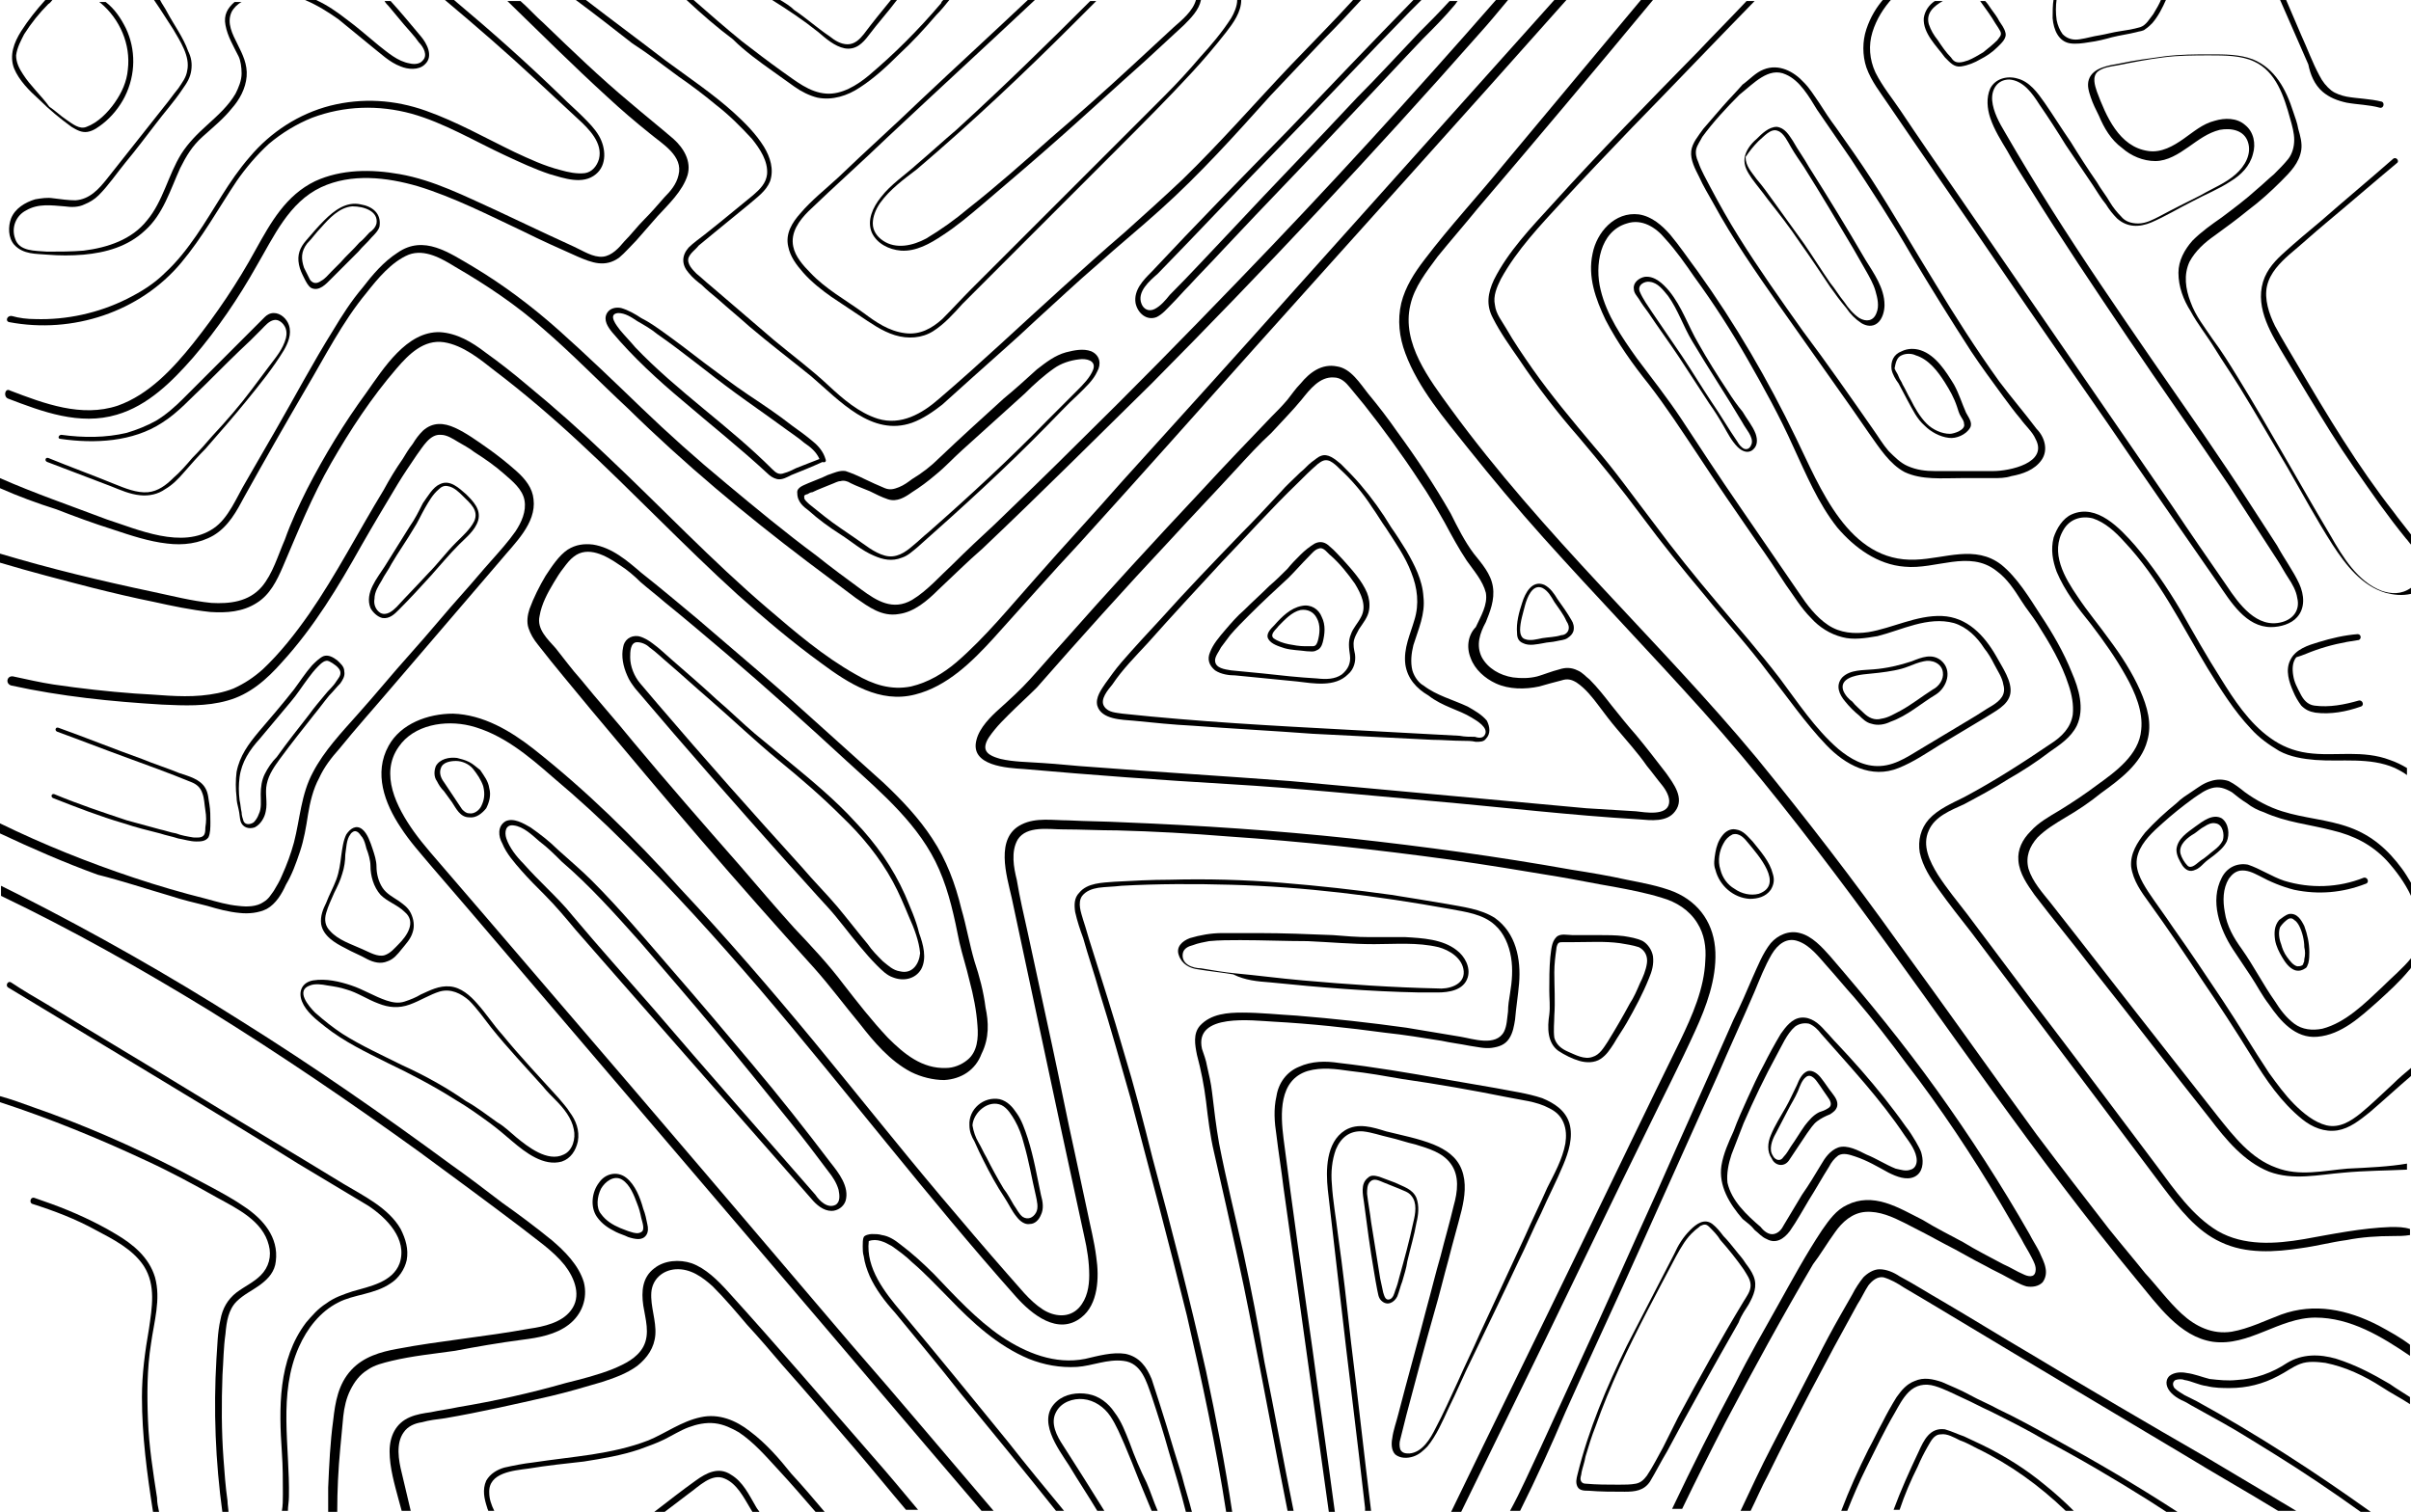 <?xml version="1.0" encoding="utf-8"?>
<!-- Generator: Adobe Illustrator 26.0.3, SVG Export Plug-In . SVG Version: 6.00 Build 0)  -->
<svg version="1.0" id="Слой_1" xmlns="http://www.w3.org/2000/svg" xmlns:xlink="http://www.w3.org/1999/xlink" x="0px" y="0px"
	 viewBox="0 0 239.5 150.2" style="enable-background:new 0 0 239.5 150.2;" xml:space="preserve">
<g>
	<path d="M236.3,131.7c-3.1-1.6-6.4-2.3-9.7-1.1c-1.6,0.6-3.2,1.4-4.9,1.7c-1.9,0.3-3.6-0.5-5-1.8c-1.3-1.2-2.4-2.7-3.6-4
		c-1.2-1.5-2.4-2.9-3.6-4.4c-2.4-3.1-4.8-6.2-7.2-9.4c-4.6-6.3-9.1-12.7-13.7-19c-4.5-6.3-9.2-12.4-14.1-18.4
		c-4.9-5.9-10.2-11.4-15.4-17c-5.3-5.7-10.4-11.4-15-17.7c-2.1-2.9-4.9-6.5-4-10.3c0.4-1.8,1.6-3.3,2.7-4.8c1.3-1.6,2.7-3.2,4-4.8
		C152.6,13.9,158.4,7,164.2,0H163c-4.5,5.4-9.1,10.9-13.6,16.3c-2.6,3.2-5.4,6.2-7.9,9.5c-1,1.3-1.9,2.7-2.3,4.3
		c-0.4,1.7-0.2,3.4,0.4,5c1.3,3.5,3.9,6.5,6.2,9.4c2.4,3,4.9,6,7.5,8.9c5.2,5.8,10.7,11.5,15.9,17.3c5.3,5.9,10.1,12.1,14.8,18.4
		c9.4,12.7,18.2,25.9,28.3,38.1c2,2.4,4.2,5.6,7.5,6.1c3.6,0.5,6.6-2.4,10.2-2.4c3.5,0,6.6,1.9,9.4,3.8v-1.1
		C238.5,132.9,237.4,132.3,236.3,131.7z"/>
	<path d="M163.6,112.3c1.6-3.3,3.3-6.6,4.8-9.9c1.1-2.4,2.1-5.1,2-7.8c-0.1-2.7-1.5-4.9-4.1-6c-1.5-0.6-3.2-0.9-4.7-1.2
		c-1.8-0.4-3.6-0.7-5.5-1c-7.3-1.3-14.6-2.3-21.9-3.1c-7.5-0.8-15-1.3-22.5-1.6c-1.9-0.1-3.7-0.1-5.6-0.2c-1.5,0-3.2-0.3-4.6,0.4
		c-2.7,1.3-1.5,5.1-1,7.3c1.6,7.5,3.2,15,4.8,22.5c0.8,3.7,1.6,7.4,2.4,11.1c0.3,1.3,0.5,2.6,0.5,3.9c0,1.1-0.2,2.3-1,3.2
		c-1,1.1-2.5,0.9-3.6,0.2c-1.4-0.9-2.4-2.3-3.5-3.5c-2.2-2.5-4.4-5.1-6.6-7.7c-4.3-5.1-8.5-10.4-12.7-15.5
		c-4.3-5.2-8.7-10.3-13.3-15.2c-4.5-5-9.3-9.7-14.5-13.8c-2.3-1.8-5-3.4-8-3.5c-2.5,0-5.2,1-6.4,3.2c-1.5,2.7-0.4,5.7,1.2,8.1
		c0.9,1.4,2,2.6,3,3.8c1.2,1.4,2.5,2.9,3.7,4.3c9.9,11.6,19.8,23.2,29.7,34.8c7.1,8.3,14.2,16.7,21.3,25h1.2
		c-4.7-5.5-9.4-11.1-14.2-16.6c-9.7-11.4-19.4-22.8-29.2-34.2c-2.4-2.8-4.8-5.6-7.2-8.4c-1.2-1.4-2.5-2.9-3.7-4.3
		c-1.1-1.3-2.3-2.6-3.3-4c-1.7-2.4-3.4-5.7-1.5-8.4c1.5-2.2,4.6-2.7,7.1-2.1c3.2,0.8,5.8,3,8.2,5.1c2.5,2.1,4.9,4.3,7.2,6.6
		c4.7,4.6,9.1,9.5,13.4,14.5c8.6,10.1,16.6,20.6,25.4,30.5c1.6,1.8,4.2,3.9,6.5,2.1c1.7-1.3,1.8-4,1.5-6c-0.2-1.6-0.6-3.1-0.9-4.6
		c-0.4-1.9-0.8-3.7-1.2-5.6c-0.8-3.6-1.5-7.2-2.3-10.9c-0.8-3.7-1.6-7.4-2.4-11.1c-0.4-1.8-0.8-3.5-1.1-5.3c-0.3-1.2-0.6-2.8,0.1-4
		c0.9-1.4,3.1-1,4.5-1c1.8,0,3.6,0.1,5.4,0.1c3.7,0.1,7.3,0.3,11,0.6c7.4,0.5,14.7,1.3,22,2.3c3.6,0.5,7.2,1.1,10.8,1.7
		c1.8,0.3,3.7,0.7,5.5,1c1.6,0.3,3.2,0.6,4.8,1.1c1.4,0.4,2.7,1.2,3.5,2.5c0.7,1.1,0.9,2.4,0.8,3.7c-0.1,2.8-1.3,5.5-2.5,8
		c-3.3,6.7-6.5,13.4-9.8,20.2c-4.3,8.9-8.7,17.8-13,26.7h1c2.8-5.7,5.6-11.5,8.4-17.2C156.9,126.1,160.2,119.2,163.6,112.3z"/>
	<path d="M15.3,59.8c1.8,0.4,3.7,0.8,5.6,1c1.6,0.1,3.2,0,4.6-0.9c1.3-0.8,2-2.2,2.6-3.6c1.5-3.5,2.9-7,4.8-10.3s4-6.5,6.5-9.4
		c1.2-1.4,2.7-2.9,4.7-2.6c1.9,0.3,3.6,1.7,5,2.8c2.9,2.2,5.7,4.6,8.4,7.1c5.4,5,10.4,10.3,15.8,15.2c2.7,2.4,5.4,4.7,8.3,6.8
		c2.7,2,5.8,4,9.3,3.1c3.2-0.8,5.7-3.3,7.8-5.6c2.9-3.2,5.7-6.4,8.6-9.5c5.8-6.4,11.5-12.8,17.3-19.3c10.3-11.5,20.7-23,31-34.6
		h-1.2c-8.6,9.6-17.2,19.2-25.8,28.8c-5.7,6.4-11.5,12.8-17.2,19.1c-2.8,3.2-5.7,6.3-8.5,9.5c-2.5,2.8-5,5.9-7.9,8.4
		c-1.3,1.1-2.8,2-4.5,2.4c-2,0.4-3.8-0.2-5.5-1.2c-3.2-1.8-6-4.2-8.8-6.6c-5.5-4.7-10.5-10-15.8-15c-2.6-2.5-5.3-4.9-8.1-7.2
		C51,37.1,49.6,36,48.2,35c-1.3-1-2.8-1.9-4.5-2c-3.3-0.1-5.6,3.6-7.3,6c-2.2,3-4.2,6.3-5.9,9.6c-0.8,1.6-1.6,3.3-2.2,5
		c-0.7,1.6-1.2,3.4-2.3,4.7c-1.3,1.5-3.2,1.7-5,1.6c-2-0.2-3.9-0.7-5.8-1.1C10,57.7,5,56.5,0,55v0.9c3,0.9,6.1,1.7,9.2,2.5
		C11.2,58.9,13.3,59.4,15.3,59.8z"/>
	<path d="M51.9,133.1c1.6-0.2,3.3-0.5,4.6-1.5s1.9-2.6,1.5-4.2c-0.5-1.7-1.9-3.1-3.2-4.2c-1.6-1.3-3.2-2.5-4.9-3.7
		c-1.7-1.3-3.4-2.6-5.1-3.8c-6.8-5-13.7-9.8-20.9-14.3c-7.1-4.5-14.5-8.7-22-12.5c-0.6-0.3-1.2-0.6-1.8-0.9v1
		c7.1,3.4,14,7.3,20.7,11.4c7.1,4.4,14,9.1,20.8,14c3.4,2.5,6.8,5,10.1,7.5c1.5,1.2,3.2,2.3,4.4,3.8c1,1.3,1.7,3.1,0.6,4.5
		c-0.9,1.2-2.7,1.6-4.1,1.8c-2.2,0.4-4.4,0.7-6.6,1c-2.2,0.3-4.4,0.6-6.5,1c-1.7,0.3-3.4,0.8-4.6,2.1c-1.3,1.4-1.6,3.2-1.8,5
		c-0.3,2.2-0.4,4.4-0.5,6.7c0,0.8,0,1.6,0,2.4h0.9c0-2.1,0.1-4.2,0.3-6.3c0.1-1.1,0.2-2.1,0.3-3.2c0.1-0.9,0.3-1.8,0.7-2.6
		s0.9-1.5,1.7-2c0.7-0.5,1.6-0.7,2.4-0.9c2.1-0.5,4.2-0.7,6.3-1C47.3,133.8,49.6,133.4,51.9,133.1z"/>
	<path d="M201.7,134.5c-2.9-1.7-5.8-3.5-8.7-5.2c-1.4-0.8-2.8-1.7-4.3-2.5c-0.6-0.4-1.3-0.7-2-0.7c-0.6,0-1.2,0.4-1.6,0.8
		c-0.4,0.5-0.8,1.1-1.1,1.7c-0.4,0.7-0.8,1.4-1.2,2.1c-0.8,1.4-1.6,2.9-2.3,4.3c-1.5,2.9-3,5.8-4.5,8.7c-1.1,2.1-2.1,4.3-3.1,6.4h1
		c0.6-1.2,1.1-2.4,1.7-3.5c2.8-5.7,5.8-11.4,8.9-17c0.4-0.6,0.7-1.3,1.1-1.9c0.4-0.5,0.9-0.9,1.5-0.8c0.7,0.2,1.4,0.6,2,1
		c0.7,0.4,1.5,0.9,2.2,1.3c2.8,1.7,5.7,3.4,8.5,5.1c5.7,3.4,11.4,6.8,17.1,10.2c3.1,1.9,6.3,3.7,9.4,5.6h1.8c-3-1.8-5.9-3.5-8.9-5.3
		C213.3,141.4,207.5,138,201.7,134.5z"/>
	<path d="M11.2,52.6c1.8,0.6,3.6,1.2,5.4,1.4c1.6,0.2,3.2,0,4.6-0.8c1.5-0.9,2.3-2.4,3.1-3.9c2-3.6,4-7.1,6.1-10.7
		c1.9-3.2,3.6-6.6,6-9.5c1.1-1.4,2.5-3.1,4.2-3.8c1.6-0.6,3.3,0.4,4.6,1.2c3.1,1.8,6.1,3.8,8.8,6.2c2.9,2.5,5.6,5.3,8.4,7.9
		C68,46.1,74,51.1,80.2,55.8c1.6,1.2,3.2,2.4,4.8,3.6c1.3,0.9,2.6,1.9,4.3,1.6c1.5-0.2,2.8-1.3,3.9-2.4c1.5-1.4,2.9-2.8,4.4-4.1
		c5.7-5.4,11.2-10.9,16.8-16.4c11.2-11.3,22-22.8,32.5-34.7c1-1.1,1.9-2.2,2.9-3.4h-1.2c-8.3,9.5-16.8,18.8-25.6,27.9
		c-5.3,5.5-10.6,10.9-16,16.2c-2.7,2.7-5.4,5.3-8.2,8c-1.4,1.3-2.8,2.6-4.1,3.9c-1.3,1.2-2.6,2.7-4.1,3.6c-1.9,1.1-3.5,0.1-5-1
		s-3-2.2-4.5-3.4c-3.1-2.3-6-4.7-9-7.2c-2.9-2.4-5.7-4.9-8.4-7.5c-2.7-2.6-5.4-5.2-8.2-7.7c-2.7-2.4-5.5-4.5-8.5-6.3
		c-2.4-1.4-4.9-3.2-7.5-1.4C38.1,26,37,27.3,36,28.6c-1.1,1.3-2,2.7-2.9,4.2c-2,3.2-3.8,6.6-5.7,9.9c-1,1.7-2,3.5-3,5.2
		c-0.9,1.5-1.7,3.6-3.2,4.6c-3.1,2.1-7.5,0.1-10.6-0.9C6.9,50.2,3.4,49,0,47.5v1c1.8,0.8,3.7,1.5,5.6,2.1C7.4,51.3,9.3,52,11.2,52.6
		z"/>
	<path d="M0.8,39.6c3.4,1.3,7.1,2.7,10.8,1.6c3.1-0.9,5.5-3.3,7.6-5.7c2.4-2.8,4.5-5.9,6.3-9.1c1.7-2.9,3.2-6.3,6.4-7.8
		c3-1.4,6.5-1,9.6-0.1c3.6,1.1,7.1,2.9,10.5,4.5c1.8,0.9,3.6,1.7,5.4,2.5c1.4,0.6,2.7,1.1,4.1,0.1c0.6-0.5,1.1-1.1,1.7-1.7
		c0.7-0.8,1.4-1.6,2.1-2.4c1.1-1.2,2.5-2.5,3-4.1c0.4-1.4-0.4-2.7-1.4-3.6c-1.4-1.2-2.9-2.4-4.3-3.6c-3-2.5-5.8-5.2-8.6-7.9
		c-0.8-0.7-1.5-1.5-2.3-2.2h-1.3c3.3,3.2,6.5,6.4,9.9,9.5c1.4,1.3,2.8,2.5,4.3,3.7c1.2,1,3.3,2.2,2.8,4.1c-0.2,0.9-0.8,1.6-1.4,2.2
		c-0.7,0.8-1.3,1.5-2,2.2c-0.7,0.7-1.3,1.5-2,2.2c-0.5,0.6-1.2,1.4-2.1,1.5c-1,0.1-2-0.6-2.9-1s-1.7-0.8-2.6-1.2
		c-1.7-0.8-3.4-1.6-5.1-2.4c-3.1-1.4-6.2-3-9.6-3.6c-2.8-0.5-5.8-0.5-8.4,0.7c-2.9,1.4-4.4,4.1-5.9,6.8c-1.8,3.3-3.9,6.4-6.2,9.3
		c-2,2.5-4.4,5.1-7.5,6.2C8.1,41.5,4.4,40.1,1,38.8C0.5,38.5,0.3,39.4,0.8,39.6z"/>
	<path d="M67.4,7.6c1.3,0.9,2.5,1.8,3.7,2.8c1.3,1,2.5,2.2,3.6,3.4c0.8,1,1.6,2.2,1.5,3.5c-0.1,0.9-0.7,1.5-1.4,2.1
		c-1.1,0.9-2.2,1.8-3.3,2.7c-0.5,0.4-1,0.8-1.5,1.2c-0.5,0.4-1.1,0.8-1.6,1.3c-0.7,0.8-0.7,1.7,0,2.5c0.4,0.5,0.9,0.9,1.3,1.2
		c0.5,0.5,1,0.9,1.6,1.4c1,0.9,2.1,1.8,3.1,2.7c2,1.7,4.1,3.3,6.2,5c2.8,2.4,6,6,10,4.6c1.1-0.4,2.1-1.1,3-1.8c1-0.9,2-1.8,3-2.7
		c2.1-1.9,4.2-3.7,6.2-5.6c2.1-1.9,4.1-3.8,6.2-5.6c2.1-1.9,4.2-3.6,6.3-5.5c3.9-3.5,7.4-7.4,10.9-11.3c1.8-1.9,3.6-3.8,5.4-5.7
		c1.3-1.3,2.5-2.6,3.7-3.9h-0.8c-2,2.2-4.2,4.4-6.3,6.6c-3.6,3.8-7,7.7-10.7,11.3c-1.9,1.8-3.8,3.5-5.8,5.3
		c-2.1,1.8-4.1,3.6-6.2,5.5c-4.1,3.7-8.1,7.5-12.2,11c-1.7,1.5-3.8,2.7-6.1,2c-1.9-0.6-3.5-2-4.9-3.3c-1.7-1.6-3.6-3-5.4-4.5
		c-2.1-1.8-4.2-3.6-6.3-5.4c-0.5-0.4-0.9-0.8-1.4-1.2c-0.4-0.4-1-1-0.8-1.6c0.2-0.5,0.7-0.8,1-1.2c0.6-0.5,1.1-0.9,1.7-1.4
		c1.1-0.9,2.2-1.8,3.3-2.7c0.8-0.7,1.7-1.3,2.1-2.3c0.4-1.2,0-2.4-0.6-3.4c-0.8-1.3-1.9-2.4-3-3.4c-2.1-1.9-4.5-3.5-6.8-5.2
		c-2.6-2-5.3-4-7.9-6h-1c1.9,1.4,3.8,2.9,5.6,4.3C64.5,5.4,65.9,6.5,67.4,7.6z"/>
	<path d="M76.8,7.1c0.7,0.5,1.4,1,2.1,1.5s1.5,0.9,2.3,1.1c1.5,0.3,3-0.2,4.2-1c1.4-0.9,2.7-2.1,3.9-3.3c1.3-1.2,2.5-2.5,3.7-3.9
		c0.5-0.5,0.9-1,1.3-1.5h-0.6c-0.1,0.1-0.2,0.2-0.2,0.3c-1.1,1.3-2.3,2.6-3.5,3.8s-2.4,2.3-3.7,3.4c-1.2,1-2.7,1.9-4.2,1.8
		C80.4,9.2,79,8,77.7,7.1c-1.4-1-2.7-2-4-3c-1.6-1.3-3.2-2.7-4.8-4.1h-0.7c1.5,1.4,3,2.7,4.6,3.9C74,5.1,75.4,6.1,76.8,7.1z"/>
	<path d="M83.3,17.6c-1.3,1.2-2.7,2.3-3.8,3.6c-0.8,0.9-1.5,2-1.2,3.3c0.2,1,0.8,1.8,1.5,2.6c0.8,0.9,1.8,1.7,2.8,2.4
		c0.9,0.6,1.8,1.2,2.7,1.8c1.2,0.8,2.3,1.6,3.6,2c1.3,0.4,2.7,0.3,3.8-0.4c1.1-0.7,2-1.7,2.9-2.7c1.2-1.2,2.4-2.4,3.6-3.6
		c1.3-1.3,2.6-2.6,3.9-3.9c2.6-2.6,5.2-5.2,7.9-7.9c2.5-2.5,5-5,7.4-7.6c1.2-1.3,2.3-2.6,3.4-4c0.7-0.9,1.5-2,1.5-3.2h-0.4
		c0,0.6-0.3,1.3-0.6,1.8c-0.9,1.4-2,2.7-3.1,3.9c-1.1,1.3-2.3,2.6-3.5,3.8c-2.5,2.5-5,5-7.5,7.5c-2.6,2.6-5.2,5.2-7.8,7.8
		c-1.3,1.3-2.6,2.6-3.9,3.9c-1,1-1.9,2-2.9,3c-1,0.9-2.2,1.6-3.7,1.4c-1.6-0.2-2.9-1.1-4.1-2c-1.8-1.3-3.8-2.4-5.3-4
		c-0.7-0.7-1.5-1.6-1.7-2.6c-0.3-1.4,0.6-2.6,1.5-3.5c2.6-2.5,5.3-4.9,7.9-7.4c4.8-4.5,9.7-9,14.6-13.6h-0.7
		C98.6,3.3,95,6.6,91.5,9.9C88.8,12.5,86,15,83.3,17.6z"/>
	<path d="M91.1,16.3c-1.2,1.1-2.6,2-3.6,3.3c-0.8,1-1.4,2.3-0.9,3.5c0.5,1.1,1.7,1.7,2.9,1.8c1.5,0.1,2.9-0.7,4.1-1.5
		c1.4-0.9,2.7-2,4-3.1c2.7-2.3,5.4-4.6,8.1-7s5.3-4.8,8-7.2c1.3-1.2,2.6-2.4,3.9-3.6c0.7-0.7,1.5-1.5,1.7-2.5h-0.5
		c-0.3,1.1-1.4,2-2.2,2.7c-1.3,1.2-2.7,2.5-4,3.7c-2.7,2.5-5.4,4.9-8.2,7.3c-2.7,2.4-5.4,4.8-8.2,7c-1.3,1.1-2.7,2.1-4.2,3
		c-1.3,0.7-3,1.1-4.3,0.2c-0.6-0.4-1-1-1-1.7s0.3-1.4,0.7-2c1-1.4,2.4-2.4,3.7-3.4c5.4-4.6,10.6-9.5,15.6-14.5
		c0.7-0.7,1.5-1.5,2.2-2.2h-0.6C104,4.4,99.6,8.7,95,12.9C93.7,14,92.4,15.2,91.1,16.3z"/>
	<path d="M0.9,32c6.3,1.2,13-1,17.1-5.9c2.1-2.5,3.7-5.4,5.5-8.1c0.9-1.3,2-2.6,3.2-3.7c1.3-1.1,2.8-2,4.3-2.6
		c3.2-1.2,6.6-1.3,9.9-0.4c3.2,0.9,6.2,2.7,9.2,4.1c1.5,0.7,3,1.4,4.5,1.9c1.4,0.4,3.3,1.1,4.6,0c1.1-0.9,1-2.6,0.3-3.8
		c-0.4-0.7-1-1.3-1.6-1.9c-0.7-0.7-1.4-1.3-2.1-2c-3.4-3.3-7-6.5-10.7-9.6h-0.9c3.1,2.6,6.1,5.2,9,7.9c1.4,1.3,2.8,2.6,4.2,3.9
		c1.1,1,2.5,2.4,2.1,4c-0.2,0.7-0.7,1.3-1.4,1.4c-0.8,0.1-1.7-0.1-2.4-0.3c-1.6-0.4-3.1-1.1-4.6-1.8c-2.9-1.4-5.7-3-8.8-4.1
		s-6.3-1.3-9.5-0.5c-3.1,0.8-5.9,2.6-8,5.1c-2.1,2.4-3.5,5.2-5.3,7.8c-0.9,1.3-1.9,2.6-3.1,3.7c-1.1,1.1-2.4,1.9-3.8,2.6
		c-2.8,1.4-6,2.1-9.1,2c-0.8,0-1.6-0.1-2.3-0.3C0.7,31.3,0.5,31.9,0.9,32z"/>
	<path d="M4.7,25.3c1.2,0.1,2.4,0.1,3.6,0c2.2-0.2,4.4-0.8,6.1-2.4c1.8-1.6,2.5-4,3.5-6.2c0.6-1.2,1.2-2.2,2.2-3.1
		c1-0.9,2.1-1.8,2.9-2.8c0.8-0.9,1.4-2,1.5-3.2s-0.4-2.2-0.9-3.2S22.5,2.3,23,1.2c0.2-0.4,0.6-0.8,1-1h-0.7
		c-0.7,0.6-1.1,1.3-0.9,2.3c0.2,1.1,0.8,2.1,1.3,3.1C23.9,6,24,6.7,24,7.3c0,0.7-0.3,1.4-0.6,2c-0.7,1.2-1.7,2.1-2.8,3.1
		c-1,0.9-1.9,1.8-2.6,2.9c-1.3,2.1-1.8,4.7-3.4,6.6c-1.5,1.9-3.9,2.7-6.3,3C7.1,25,5.9,25,4.7,25c-1.2-0.1-2.8,0-3.2-1.3
		c-0.4-1.1,0.1-2.3,1.1-2.8c1.2-0.7,2.5-0.5,3.8-0.4c0.7,0.1,1.4,0.1,2-0.2c0.5-0.2,1-0.5,1.4-0.9c1-1,1.8-2.2,2.7-3.3
		c1-1.2,1.9-2.4,2.9-3.7c0.9-1.2,1.9-2.3,2.7-3.5C18.6,8.2,18.9,7.7,19,7s0-1.3-0.3-1.9c-0.5-1.4-1.4-2.6-2.1-3.9
		c-0.2-0.4-0.5-0.8-0.7-1.2h-0.6c0.7,1,1.3,2,1.9,2.9c0.7,1.2,1.7,2.7,1.4,4.1c-0.1,0.7-0.5,1.2-0.9,1.8c-0.5,0.6-0.9,1.2-1.4,1.8
		c-1.9,2.4-3.8,4.8-5.7,7.2c-0.8,1-1.7,2-3.1,2.1c-0.7,0-1.4-0.1-2.2-0.2c-0.6-0.1-1.2,0-1.8,0.1c-1,0.3-2,0.9-2.4,1.9
		c-0.3,0.8-0.3,1.9,0.3,2.6C2.3,25.3,3.6,25.2,4.7,25.3z"/>
	<path d="M36.9,4.6c0.9,0.7,1.8,1.6,2.9,2c0.7,0.3,1.8,0.4,2.4-0.2c0.9-0.8,0.2-2.1-0.4-2.8c-1-1.2-2-2.4-3-3.5h-0.6
		c0.1,0.2,0.3,0.4,0.4,0.5c0.5,0.6,1,1.2,1.5,1.8s1.1,1.2,1.5,1.8C42.1,4.7,42.5,5.5,42,6c-0.3,0.4-0.9,0.4-1.3,0.3
		c-1.2-0.2-2.2-1.1-3.1-1.8c-1.1-0.9-2.1-1.8-3.2-2.6c-0.9-0.7-1.9-1.4-3-1.9h-1.1c1.2,0.5,2.3,1.2,3.3,1.9
		C34.7,2.8,35.8,3.7,36.9,4.6z"/>
	<path d="M3.9,9.9c1,1,2.1,1.9,3.2,2.7c0.5,0.3,1,0.6,1.6,0.5s1.1-0.5,1.5-0.8c0.9-0.7,1.7-1.7,2.2-2.7c1.1-2.2,1.1-4.7,0.1-6.8
		c-0.5-1-1.1-1.9-2-2.6H9.9c0,0,0,0.1,0.1,0.1c1.9,1.6,3,4.1,2.7,6.6c-0.1,1.2-0.6,2.3-1.3,3.3s-1.7,2-2.8,2.4
		c-0.7,0.3-1.4-0.3-2-0.7S5.5,11,4.9,10.6C4.1,9.5,3,8.5,2.3,7.4C1.9,6.8,1.6,6.2,1.6,5.5C1.7,4.7,2.1,4,2.4,3.4
		c0.7-1.1,1.5-2.1,2.4-3C5,0.3,5.1,0.1,5.2,0H4.5l0,0C3.6,1,2.8,2,2.1,3.1S0.9,5.5,1.4,6.8C1.9,8,2.9,9,3.9,9.9z"/>
	<path d="M237.5,121.9c-2.9,0.1-5.8,0.7-8.6,1.2c-2.9,0.5-6,0.7-8.6-0.8c-2.5-1.5-4.3-4.1-6-6.4c-4.2-5.6-8.4-11.2-12.6-16.7
		c-2.1-2.8-4.2-5.6-6.3-8.4c-1-1.3-2-2.5-2.9-3.9c-0.8-1.3-1.6-2.9-0.9-4.4c0.6-1.4,2.2-2,3.5-2.6c1.5-0.8,3-1.6,4.4-2.5
		c1.4-0.8,2.8-1.7,4.1-2.7c1-0.7,2.1-1.4,2.7-2.6c0.8-1.7,0.2-3.7-0.5-5.3c-0.8-2-1.9-3.9-3.1-5.7c-1.1-1.7-2.3-3.7-3.9-5
		c-2.6-2-5.6-0.6-8.5-0.5c-6.7,0.3-9.5-7.2-11.9-12.1c-2.8-5.8-6-11.3-9.8-16.6c-0.9-1.2-1.7-2.4-2.7-3.6c-0.8-0.9-1.8-1.8-3.1-2
		c-2.4-0.3-4.2,1.8-4.6,3.9c-0.5,2.3,0.3,4.5,1.3,6.6c1.2,2.3,2.7,4.4,4.3,6.4c1.7,2.2,3.2,4.5,4.8,6.9c1.9,2.9,3.9,5.8,5.9,8.7
		c1,1.4,2,2.9,2.9,4.3c0.8,1.1,1.5,2.3,2.5,3.3c0.8,0.9,1.9,1.6,3.1,1.9c1.1,0.3,2.3,0.1,3.5-0.1c2.4-0.6,5-2,7.6-1.3
		c1.3,0.4,2.3,1.4,3,2.5c0.4,0.5,0.7,1,1,1.6s0.8,1.3,0.9,2c0.3,1-0.3,1.6-1.1,2.1c-0.7,0.4-1.4,0.9-2.1,1.3c-1.5,0.9-3,1.8-4.5,2.7
		c-1.4,0.8-2.8,1.9-4.5,2c-1.6,0.1-3-0.7-4.2-1.7c-2.3-2-4-4.6-5.8-7c-2-2.6-4.1-5-6.2-7.5c-2.2-2.6-4.3-5.2-6.3-7.9
		c-2-2.6-3.9-5.3-6-7.7c-2.1-2.5-4.2-5-6.1-7.7c-0.9-1.3-1.8-2.6-2.6-4c-0.4-0.7-1-1.4-1.1-2.3c-0.2-0.9,0.2-1.8,0.6-2.6
		c1.6-2.9,3.9-5.3,6.1-7.7c2.3-2.5,4.6-4.9,6.9-7.3c4.1-4.2,8.1-8.4,12.2-12.6h-0.8c-1.6,1.7-3.2,3.3-4.8,5c-4.9,5-9.8,10-14.5,15.2
		c-2.1,2.3-4.4,4.7-5.8,7.5c-0.6,1.3-0.8,2.5-0.1,3.8c0.7,1.4,1.7,2.8,2.6,4.1c1.8,2.7,3.8,5.3,5.9,7.7c2.2,2.6,4.3,5.2,6.3,7.9
		s4.1,5.3,6.2,7.8c2.1,2.6,4.4,5.1,6.4,7.8c1.9,2.4,3.6,4.9,5.7,7.1c1.9,2,4.5,3.4,7.2,2.3c1.5-0.6,2.8-1.5,4.1-2.3
		c1.5-0.9,3-1.8,4.5-2.7c0.9-0.6,2.3-1.2,2.5-2.4c0.2-1.2-0.8-2.6-1.4-3.7c-1.2-2.1-2.9-3.9-5.4-4s-4.9,1.2-7.3,1.6
		c-1.4,0.2-2.8,0.1-4-0.7s-2.1-2-2.9-3.2c-2-2.9-3.9-5.7-5.9-8.6c-2-2.9-3.9-5.8-5.8-8.7c-1.4-2.1-2.9-4-4.4-6
		c-1.5-2.1-3-4.3-3.6-6.8c-0.6-2.4-0.1-5.8,2.6-6.6c1.5-0.5,2.9,0.4,3.8,1.5c1.1,1.2,2,2.5,2.9,3.8c1.9,2.6,3.7,5.4,5.3,8.2
		s3.2,5.7,4.5,8.6c1.3,2.8,2.5,5.7,4.4,8.1c1.7,2,4,3.7,6.7,3.9c3.1,0.3,6.4-1.7,9.1,0.4c1.1,0.8,1.8,1.9,2.5,3
		c0.5,0.8,1.1,1.5,1.6,2.3c1.2,1.9,2.4,3.9,3.1,6.1c0.3,0.9,0.5,1.9,0.4,2.9c-0.2,1.3-1.1,2.2-2.2,2.9c-2.8,1.9-5.6,3.7-8.6,5.3
		c-1.2,0.6-2.6,1.2-3.5,2.2c-0.8,0.9-1.1,2.1-0.9,3.3c0.3,1.4,1.1,2.6,1.9,3.7c1,1.4,2.1,2.8,3.2,4.2c4.3,5.7,8.5,11.3,12.8,17
		c2.1,2.8,4.2,5.6,6.3,8.4c1.6,2.1,3.3,4.3,5.7,5.4c2.5,1.2,5.4,1,8,0.6c1.5-0.2,3-0.6,4.5-0.8c1.5-0.3,3.1-0.4,4.6-0.4
		c0.6,0,1.1,0,1.7-0.1v-0.6C238.8,121.9,238.2,121.9,237.5,121.9z"/>
	<path d="M171.1,10.6c-0.6,0.7-1.3,1.5-1.9,2.2c-0.5,0.7-1.1,1.4-1.2,2.2c-0.1,0.9,0.4,1.8,0.8,2.6c0.4,0.9,0.9,1.7,1.4,2.6
		c1.9,3.5,4.2,6.8,6.5,10.1c2.4,3.4,4.8,6.8,7.2,10.2c0.6,0.9,1.2,1.7,1.8,2.6c1,1.4,2,3,3.5,3.8c1.7,0.8,3.7,0.6,5.6,0.6
		c1,0,2.1,0,3.1,0c0.7,0,1.3,0,1.9-0.2c1.1-0.2,2.3-0.6,3-1.6s0.3-2.3-0.5-3.1c-1.2-1.6-2.5-3.1-3.7-4.7c-2.3-3.2-4.4-6.5-6.4-9.8
		c-2.1-3.4-4.1-6.9-6.3-10.3c-1.1-1.7-2.3-3.4-3.5-5.1c-0.6-0.8-1.2-1.7-1.7-2.5c-0.5-0.7-0.9-1.4-1.5-2c-1-1.1-2.5-1.9-4-1.3
		c-0.8,0.3-1.4,1-2.1,1.5C172.5,9.1,171.8,9.8,171.1,10.6z M177.4,7.4c1.4,0.6,2.3,2.2,3.1,3.5c1.1,1.6,2.2,3.2,3.3,4.8
		c2.1,3.2,4.2,6.4,6.1,9.7c1.9,3.2,3.9,6.4,5.9,9.5c1,1.5,2.1,3,3.2,4.5c0.6,0.8,1.1,1.5,1.7,2.2c0.5,0.7,1.2,1.3,1.5,2
		c1.3,2.4-2.6,3.2-4.2,3.2c-1.9,0-3.9,0-5.8,0c-0.9,0-1.8-0.1-2.7-0.5c-0.7-0.3-1.3-0.9-1.9-1.5c-0.6-0.7-1-1.4-1.5-2.1
		c-2.3-3.3-4.6-6.6-7-9.8c-2.2-3.1-4.4-6.2-6.4-9.4c-1-1.6-1.9-3.2-2.8-4.9c-0.4-0.8-0.9-1.6-1.2-2.5c-0.2-0.4-0.3-0.9-0.2-1.3
		c0.1-0.4,0.4-0.8,0.6-1.2c1.1-1.5,2.4-2.9,3.7-4.2C174.2,8.3,175.7,6.6,177.4,7.4z"/>
	<path d="M233.2,116.1c-2.4,0.2-4.8,0.8-7.1-0.1c-2.5-0.9-4.2-3.1-5.8-5.1c-1.8-2.3-3.7-4.7-5.5-7c-3.7-4.7-7.4-9.5-11.1-14.2
		c-0.8-1-1.8-2.1-2.2-3.4c-0.3-1.2,0.1-2.2,0.9-3.1c0.8-0.8,1.8-1.4,2.8-2c1.2-0.7,2.4-1.5,3.5-2.4c1.8-1.3,4-2.9,4.6-5.2
		c0.5-1.7,0-3.4-0.7-5c-0.8-1.8-1.9-3.5-3.1-5.1c-1-1.4-2.1-2.7-3.1-4.2c-1.3-1.9-2.8-4.4-1.4-6.7c0.6-1,1.7-1.4,2.9-1.1
		c1.2,0.4,2.2,1.3,3.1,2.3c3.5,3.7,5.7,8.3,8.3,12.6c1.3,2.1,2.6,4.2,4.3,6c0.8,0.9,1.8,1.6,2.8,2.2c1.1,0.6,2.4,0.8,3.6,0.9
		c2.6,0.2,5.4-0.3,7.9,0.8c0.4,0.2,0.8,0.4,1.2,0.7v-0.7c-0.5-0.3-1.1-0.6-1.7-0.8c-1.3-0.5-2.7-0.6-4-0.6c-1.4,0-2.8,0.1-4.2-0.1
		s-2.6-0.7-3.7-1.5c-2.1-1.5-3.6-3.8-4.9-5.9c-1.4-2.2-2.7-4.5-4-6.8c-1.3-2.2-2.8-4.4-4.5-6.4c-1.5-1.7-3.8-4.2-6.3-3.1
		c-0.9,0.4-1.5,1.4-1.8,2.3c-0.3,1.2-0.1,2.3,0.3,3.4c0.8,1.9,2.1,3.6,3.4,5.2c1.3,1.7,2.5,3.4,3.5,5.2c0.9,1.6,1.7,3.5,1.5,5.3
		c-0.2,2.5-2.6,4.2-4.4,5.5c-1.2,0.9-2.4,1.7-3.7,2.5c-1,0.6-2.1,1.2-2.9,2.1c-0.8,0.8-1.3,1.8-1.2,2.9c0.1,1.3,0.9,2.4,1.6,3.4
		c1.9,2.5,3.9,4.9,5.8,7.4c3.9,4.9,7.7,9.9,11.6,14.8c1.6,2.1,3.4,4.3,5.9,5.3c2.4,0.9,4.9,0.3,7.4,0.1c2.1-0.2,4.2-0.2,6.3-0.3
		v-0.6C237.4,115.9,235.3,116,233.2,116.1z"/>
	<path d="M236.6,98.1c-1.7,1.6-3.6,3.5-5.9,4.1c-1,0.2-2,0.1-2.8-0.5s-1.4-1.4-1.9-2.2c-1.2-1.7-2.1-3.5-3.3-5.2
		c-0.8-1.1-1.5-2.3-1.7-3.7c-0.2-1.1-0.2-2.3,0.4-3.3c0.3-0.4,0.6-0.7,1.1-0.8c0.7-0.1,1.3,0.2,1.9,0.5c1.1,0.6,2.3,1.1,3.5,1.4
		c2.4,0.5,4.8,0.3,7.1-0.6c0.4-0.1,0.2-0.7-0.2-0.6c-2.5,1-5.3,1.1-7.9,0.3c-0.6-0.2-1.2-0.5-1.8-0.8s-1.2-0.6-1.8-0.8
		c-1.1-0.2-2.1,0.3-2.6,1.3c-1.2,2.3-0.2,5.1,1.1,7.1c0.6,0.9,1.2,1.8,1.8,2.7c0.6,0.9,1.1,1.9,1.8,2.8c1.1,1.6,2.6,3.4,4.8,3.2
		c2.4-0.2,4.3-2,6-3.5c1.1-1,2.2-2,3.1-3.1c0.1-0.1,0.2-0.2,0.2-0.3v-1c0,0,0,0,0,0.1C238.7,96.2,237.6,97.1,236.6,98.1z"/>
	<path d="M233.4,82.2c-2.2-0.8-4.5-0.9-6.7-1.6c-1.3-0.4-2.6-1.1-3.7-1.9c-0.5-0.4-1-0.8-1.6-1.1c-0.6-0.2-1.2-0.2-1.8,0
		c-0.7,0.2-1.2,0.6-1.8,1s-1.1,0.7-1.6,1.2c-1.1,0.9-2.1,1.8-3.1,2.9c-0.8,1-1.5,2.1-1.4,3.4c0.2,1.4,1,2.5,1.8,3.6
		c1.8,2.5,3.5,5,5.2,7.6c1.7,2.5,3.4,5.1,5,7.7c1.4,2.3,2.9,4.5,5,6.2c1,0.8,2.2,1.3,3.5,1.1c1.2-0.2,2.2-1,3.2-1.8
		c1.4-1.2,2.7-2.4,4.1-3.6v-0.8c-0.6,0.5-1.2,1-1.8,1.6c-1.1,1-2.1,2-3.2,2.9c-1,0.8-2.1,1.5-3.4,1.2c-1.2-0.3-2.3-1.2-3.2-2.1
		s-1.7-2-2.5-3.1c-1.6-2.4-3-4.8-4.6-7.2c-1.6-2.4-3.2-4.8-4.9-7.2c-0.8-1.2-1.7-2.4-2.5-3.6c-0.7-1.1-1.5-2.4-1-3.8
		c0.4-1.2,1.5-2.2,2.4-3c1-0.9,2-1.7,3.1-2.5c0.6-0.4,1.1-0.8,1.8-1s1.3,0,2,0.4c0.5,0.4,1,0.8,1.5,1.1c0.5,0.4,1.1,0.7,1.7,0.9
		c2.2,1,4.5,1.2,6.8,1.8c2.1,0.5,3.9,1.4,5.4,3c0.9,1,1.8,2.2,2.4,3.5v-1.3c-0.3-0.5-0.6-1-0.9-1.4C237.2,84.4,235.6,83,233.4,82.2z
		"/>
	<path d="M237.8,50.9c-3.6-4.6-6.6-9.6-9.6-14.7c-0.7-1.2-1.5-2.5-2.2-3.8c-0.6-1.2-1.1-2.7-0.8-4s1.3-2.3,2.2-3.1
		c1.2-1,2.4-2.1,3.6-3.1c2.4-2,4.7-4,7.1-6c0.3-0.2-0.1-0.7-0.4-0.4c-2.4,2.1-4.8,4.1-7.2,6.2c-1.2,1-2.4,2-3.5,3
		c-0.9,0.8-1.8,1.7-2.2,3c-0.8,2.7,0.9,5.3,2.2,7.5c1.5,2.5,3,5,4.5,7.4s3.2,4.8,4.9,7.2c0.8,1.1,1.7,2.3,2.6,3.4
		c0.2,0.2,0.3,0.4,0.5,0.6v-1C238.9,52.3,238.3,51.6,237.8,50.9z"/>
	<path d="M236.6,58.7c-2.4-0.9-3.9-3.4-5.1-5.5c-3.1-5.2-6-10.5-9.2-15.7c-0.8-1.3-1.6-2.6-2.5-3.8c-0.8-1.2-1.7-2.3-2.2-3.7
		c-0.5-1.3-0.7-2.7-0.1-4c0.6-1.1,1.5-1.9,2.5-2.6c1.1-0.8,2.2-1.6,3.3-2.5c1.2-0.9,2.3-1.9,3.3-2.9c0.9-0.9,1.8-1.8,2-3.1
		c0.1-0.7-0.1-1.4-0.3-2.1c-0.1-0.6-0.3-1.1-0.5-1.7c-0.7-2.2-1.8-4.3-4-5.2c-1.3-0.5-2.8-0.5-4.2-0.5c-1.5,0-3,0-4.6,0.2
		c-1.5,0.2-3,0.4-4.4,0.7c-1.1,0.2-2.7,0.4-3.1,1.6c-0.2,0.6,0,1.2,0.2,1.8c0.2,0.6,0.5,1.2,0.8,1.8c0.5,1.2,1.2,2.4,2.3,3.2
		c0.9,0.8,2.1,1.3,3.3,1.3s2.3-0.7,3.3-1.4s1.9-1.4,3.1-1.7c1.1-0.2,2.4,0,2.8,1.2c0.4,1.2-0.3,2.4-1.2,3.2c-1,0.9-2.3,1.4-3.5,2.1
		c-1.4,0.7-2.8,1.4-4.1,2.1c-0.6,0.3-1.3,0.7-2.1,0.7c-0.7,0-1.3-0.2-1.7-0.7c-0.4-0.4-0.8-0.9-1.1-1.4c-0.4-0.7-0.9-1.3-1.3-2
		c-0.9-1.3-1.8-2.7-2.6-4c-0.9-1.3-1.7-2.6-2.6-3.9c-0.7-1-1.5-2.1-2.7-2.4c-1-0.3-2.2,0-2.7,1c-0.4,0.9-0.3,2,0,2.9
		c0.4,1.2,1.1,2.3,1.7,3.3c0.7,1.3,1.5,2.5,2.3,3.8c3.1,5,6.4,9.9,9.7,14.8s6.7,9.7,10,14.6c1.6,2.5,3.2,4.9,4.8,7.4
		c0.4,0.6,0.7,1.2,1.1,1.8c0.4,0.6,0.8,1.3,0.9,2c0.3,1.2-0.4,2.1-1.5,2.4c-2.5,0.7-4.3-1.8-5.5-3.6c-1.8-2.6-3.6-5.2-5.4-7.9
		c-3.6-5.2-7.2-10.5-10.8-15.7s-7.2-10.5-10.8-15.7c-1.8-2.6-3.6-5.2-5.4-7.9c-0.8-1.2-1.8-2.4-2.5-3.8c-0.6-1.3-0.7-2.7-0.3-4
		s1.1-2.4,2-3.4h-0.8c-0.8,0.9-1.4,1.9-1.8,3.1c-0.4,1.2-0.4,2.6,0,3.8c0.5,1.4,1.4,2.5,2.2,3.7c3.6,5.3,7.3,10.6,10.9,15.9
		c3.6,5.3,7.3,10.6,10.9,15.8c3.6,5.3,7.3,10.6,10.9,15.8c1.3,1.9,2.8,4.4,5.3,4.4c0.9,0,2-0.3,2.6-1c0.8-0.9,0.7-2.2,0.2-3.3
		c-0.6-1.3-1.5-2.5-2.2-3.8c-0.8-1.2-1.6-2.5-2.4-3.7c-1.6-2.5-3.3-5-5-7.5c-3.4-4.9-6.8-9.8-10.1-14.7s-6.5-9.9-9.5-15.1
		c-0.6-1-1.2-2.1-1.3-3.2s0.5-2.1,1.7-2.1c1.4,0.1,2.3,1.4,3,2.5c0.9,1.3,1.8,2.7,2.6,4c0.9,1.3,1.8,2.7,2.7,4
		c0.4,0.6,0.8,1.3,1.3,1.9c0.3,0.5,0.7,1,1.1,1.4c1,0.9,2.2,0.9,3.4,0.4c1.4-0.6,2.7-1.4,4.1-2.1c1.3-0.7,2.6-1.2,3.8-2
		c1-0.6,1.9-1.5,2.2-2.7c0.3-1,0.1-2.2-0.8-2.9c-0.8-0.7-2-0.7-3-0.4c-1.2,0.3-2.1,1.1-3.1,1.8s-2.2,1.4-3.5,1.2
		c-2.9-0.4-4.2-3.5-5.1-5.9c-0.2-0.6-0.5-1.5,0.1-2c0.5-0.4,1.3-0.5,1.9-0.6c1.5-0.3,3-0.6,4.6-0.8c1.5-0.2,3.1-0.2,4.6-0.2
		s3.1,0,4.4,0.6c2.2,1,3,3.5,3.6,5.7c0.2,0.7,0.4,1.4,0.4,2.1s-0.2,1.4-0.6,1.9c-0.4,0.5-0.9,1-1.4,1.5c-0.6,0.5-1.1,1-1.7,1.5
		c-1.1,1-2.3,1.9-3.5,2.8c-1,0.7-2,1.4-2.9,2.3c-0.8,0.9-1.4,2-1.4,3.2c0,1.4,0.5,2.7,1.2,3.8c0.7,1.3,1.6,2.4,2.4,3.7
		c0.8,1.3,1.7,2.6,2.5,3.9c1.6,2.6,3.1,5.2,4.7,7.9c1.5,2.6,2.9,5.2,4.5,7.7c1.3,2,2.9,4.1,5.3,4.8c0.8,0.2,1.6,0.3,2.5,0.1v-0.6
		C238.5,59.1,237.5,59,236.6,58.7z"/>
	<path d="M198.5,140c-0.9-0.5-1.9-0.9-2.8-1.4c-0.9-0.5-1.9-0.9-2.8-1.3c-0.9-0.3-1.8-0.5-2.7-0.1c-0.8,0.3-1.3,0.9-1.8,1.6
		c-0.5,0.8-1,1.7-1.4,2.5c-0.5,0.9-0.9,1.8-1.4,2.7c-1,2-1.9,4-2.7,6.1h0.6c0.6-1.5,1.2-2.9,1.9-4.3c0.9-1.8,1.8-3.7,2.8-5.4
		c0.4-0.7,0.8-1.5,1.4-2.1c0.7-0.7,1.6-0.9,2.6-0.6c1,0.3,1.9,0.8,2.8,1.2c0.9,0.4,1.8,0.9,2.7,1.3c1.8,0.9,3.6,1.8,5.3,2.8
		c3.6,1.9,7,3.9,10.5,6.1c0.6,0.4,1.1,0.7,1.7,1.1h1.1c-4-2.6-8.1-5-12.3-7.3C202.2,141.9,200.4,140.9,198.5,140z"/>
	<path d="M66.7,96.3c-2.6-3-5.1-6-7.9-8.8c-1.1-1.1-2.3-2.1-3.4-3.1c-0.8-0.8-1.7-1.5-2.7-2.2c-0.7-0.4-1.7-1-2.5-0.6
		c-0.8,0.5-0.7,1.5-0.3,2.2c0.4,1,1.2,1.9,1.9,2.7c0.7,0.8,1.5,1.6,2.3,2.4c1.1,1.1,2.1,2.3,3.1,3.5c1.4,1.6,2.8,3.2,4.2,4.8
		c5.7,6.5,11.4,13,17.1,19.5c0.7,0.8,1.4,1.6,2.1,2.4c0.5,0.6,1.2,1.2,2,1.2c0.6,0,1.2-0.4,1.4-1c0.4-1.4-0.7-2.8-1.5-3.8
		c-2.5-3.3-5.1-6.6-7.8-9.8C72.1,102.6,69.4,99.4,66.7,96.3z M82.3,116.4c0.4,0.5,0.8,1.1,1,1.8c0.1,0.5,0.2,1.2-0.3,1.5
		c-0.8,0.4-1.6-0.4-2-1c-5.4-6.2-10.8-12.3-16.1-18.5c-2.7-3.1-5.4-6.1-8-9.2c-0.8-1-1.7-1.9-2.6-2.8c-0.8-0.8-1.5-1.5-2.3-2.4
		c-0.7-0.7-1.4-1.6-1.7-2.5c-0.2-0.6-0.1-1.4,0.7-1.3c1,0.1,1.9,1,2.6,1.6c0.8,0.6,1.5,1.3,2.2,2c2.8,2.4,5.3,5.2,7.8,8
		c2.5,2.9,5,5.8,7.5,8.8s5,6.1,7.5,9.2C79.9,113.2,81.1,114.8,82.3,116.4z"/>
	<path d="M123.5,124.4c-0.8-3.6-1.7-7.2-2.4-10.8c-0.3-1.7-0.5-3.4-0.7-5.1c-0.1-0.9-0.3-1.7-0.5-2.6c-0.1-0.6-0.3-1.1-0.5-1.7
		c-0.8-3.6,5.1-2.8,7.1-2.7c3.7,0.2,7.4,0.6,11.1,1.1c1.9,0.2,3.7,0.5,5.6,0.8c0.9,0.2,1.8,0.3,2.8,0.5c0.7,0.1,1.5,0.3,2.2,0.2
		c0.7-0.1,1.3-0.3,1.7-0.9s0.5-1.3,0.6-1.9c0.1-1.2,0.3-2.4,0.4-3.6c0.2-2.4-0.3-5-2.4-6.5c-1.4-0.9-3.2-1.1-4.8-1.4
		c-1.8-0.3-3.6-0.6-5.5-0.9c-3.6-0.5-7.2-0.9-10.9-1.2c-3.7-0.3-7.4-0.4-11.1-0.3c-1.8,0-3.7,0.1-5.5,0.2c-1.2,0.1-2.7,0.1-3.5,1.1
		c-0.5,0.5-0.5,1.2-0.4,1.9c0.2,0.9,0.5,1.8,0.8,2.6c0.5,1.8,1.1,3.5,1.6,5.3c1.1,3.5,2.1,7.1,3.1,10.6c1.9,7.2,3.8,14.3,5.6,21.6
		c1.5,6.5,2.9,13,3.9,19.5h0.6c-0.7-4.7-1.6-9.3-2.6-14c-1.6-7.1-3.4-14.1-5.3-21.1c-0.9-3.6-1.8-7.1-2.9-10.7
		c-1-3.5-2.1-6.9-3.2-10.4c-0.3-0.9-0.5-1.7-0.8-2.6c-0.2-0.7-0.6-1.7-0.1-2.4c0.4-0.5,1-0.7,1.6-0.8c0.7-0.1,1.5-0.1,2.3-0.2
		c3.6-0.2,7.3-0.2,10.9-0.1c7.3,0.2,14.5,1.1,21.7,2.4c1.6,0.3,3.3,0.5,4.5,1.6c0.9,0.8,1.4,2,1.6,3.2c0.2,1.2,0.1,2.4-0.1,3.6
		c-0.1,0.6-0.2,1.2-0.2,1.8c-0.1,0.7-0.1,1.4-0.4,2c-0.8,1.5-3.1,0.7-4.3,0.5c-1.8-0.3-3.6-0.6-5.4-0.9c-3.6-0.5-7.2-0.9-10.9-1.2
		c-1.8-0.1-3.6-0.3-5.4-0.3c-1.4,0-3.1,0.1-4.2,1.3c-0.7,0.8-0.5,1.9-0.3,2.9c0.4,1.5,0.7,3,0.9,4.6c0.2,1.7,0.4,3.4,0.8,5.1
		c0.4,1.8,0.8,3.5,1.2,5.3c0.8,3.6,1.6,7.1,2.3,10.7c1.3,6.5,2.5,13.1,3.8,19.6h0.6c-1-4.9-1.9-9.9-2.9-14.8
		C125,131.7,124.3,128.1,123.5,124.4z"/>
	<path d="M150.8,125.4c0.8-1.6,1.5-3.3,2.3-4.9c0.7-1.6,1.5-3.1,2.2-4.8c0.5-1.2,1-2.7,0.6-4.1c-0.4-1.3-1.5-2-2.7-2.5
		c-1.5-0.5-3.1-0.7-4.6-1c-1.7-0.3-3.5-0.6-5.2-0.9c-3.4-0.6-6.9-1.2-10.4-1.6c-1.3-0.2-2.7-0.2-4,0.4c-1.2,0.5-2,1.6-2.2,2.9
		c-0.3,1.3-0.2,2.6,0,3.9c0.2,1.7,0.5,3.5,0.7,5.2c0.5,3.6,1,7.1,1.5,10.7c1,7.2,2,14.3,3,21.5h0.6c-0.7-5.3-1.5-10.7-2.2-16
		c-1-7-2-14.1-2.9-21.1c-0.3-2.4-0.5-5.8,2.4-6.7c1.4-0.4,2.8-0.2,4.2,0c1.8,0.2,3.5,0.5,5.2,0.8c3.5,0.5,6.9,1.1,10.4,1.8
		c1.4,0.3,2.9,0.4,4.2,1.1c0.6,0.3,1.1,0.7,1.4,1.4c0.3,0.7,0.3,1.4,0.2,2.1c-0.3,1.6-1.1,3-1.8,4.4c-0.7,1.6-1.5,3.2-2.2,4.8
		c-1.5,3.2-3,6.5-4.5,9.7c-0.7,1.6-1.5,3.2-2.2,4.8c-0.7,1.5-1.4,3.1-2.2,4.6c-0.5,1-1.3,2.4-2.6,2.5c-0.3,0-0.7,0-0.9-0.4
		c-0.1-0.3-0.1-0.7,0-1c0.2-0.8,0.4-1.6,0.6-2.4c0.9-3.4,1.8-6.8,2.8-10.3c0.5-1.7,0.9-3.4,1.4-5.2c0.4-1.6,0.9-3.3,1.3-4.9
		c0.3-1.3,0.5-2.7,0-4s-1.6-2-2.8-2.5c-1.5-0.6-3.1-0.9-4.7-1.3c-1.3-0.4-2.8-0.9-4.1-0.1c-1.9,1.2-1.9,4-1.7,5.9
		c0.4,3.5,0.8,6.9,1.2,10.4c0.8,7.1,1.7,14.1,2.5,21.2c0,0.1,0,0.2,0,0.3h0.6c-0.7-5.6-1.3-11.2-2-16.8c-0.4-3.6-0.8-7.2-1.3-10.7
		c-0.2-1.7-0.5-3.3-0.6-5c-0.1-1.1,0-2.3,0.4-3.4c0.5-1.2,1.4-1.9,2.7-1.8c0.9,0.1,1.7,0.4,2.6,0.6c0.9,0.2,1.7,0.5,2.6,0.7
		c1.3,0.4,2.7,0.8,3.5,1.9c0.9,1.2,0.7,2.8,0.3,4.2c-0.4,1.7-0.9,3.4-1.3,5c-0.5,1.7-0.9,3.4-1.4,5.2c-0.9,3.5-1.9,7-2.8,10.5
		c-0.2,0.8-0.5,1.6-0.6,2.4c-0.1,0.5-0.1,1.2,0.3,1.6c0.5,0.4,1.2,0.4,1.8,0.2s1-0.6,1.4-1c0.9-1.1,1.5-2.5,2.1-3.8
		c0.8-1.6,1.5-3.3,2.3-4.9C147.7,131.9,149.3,128.6,150.8,125.4z"/>
	<path d="M115.9,141.7c-0.5-1.6-1-3.2-1.5-4.7c-0.5-1.2-1.2-2.2-2.6-2.5c-1.3-0.2-2.7,0.2-4,0.5c-3,0.6-5.9-0.6-8.3-2.2
		c-2.5-1.7-4.6-4-6.7-6.2c-1.1-1.1-2.2-2.1-3.4-3c-0.5-0.4-1.1-0.8-1.8-0.9c-0.3-0.1-0.7-0.1-1-0.1c-0.2,0-0.7,0.1-0.8,0.3
		c-0.1,0.2-0.1,0.6-0.1,0.9s0,0.7,0.1,1c0.1,0.7,0.3,1.3,0.6,2c0.6,1.3,1.5,2.5,2.5,3.6c2.2,2.7,4.4,5.3,6.5,8
		c3.2,3.9,6.4,7.8,9.5,11.7h0.8c-1.9-2.3-3.8-4.6-5.6-6.9c-3.5-4.3-7-8.6-10.6-12.9c-1.6-1.9-3.5-4.3-3.2-7c0.8-0.3,1.6,0.1,2.3,0.5
		c0.7,0.5,1.4,1,2,1.6c1.3,1.1,2.5,2.4,3.7,3.6c2.3,2.4,4.8,4.7,7.9,6c1.5,0.6,3.1,0.9,4.8,0.8c1.5-0.1,3-0.8,4.6-0.6
		c1.8,0.2,2.3,2.1,2.8,3.5c0.6,1.8,1.2,3.7,1.7,5.5c0.6,2,1.2,4,1.7,6h0.6c-0.3-1.2-0.7-2.4-1-3.6
		C116.9,145,116.4,143.4,115.9,141.7z"/>
	<path d="M112.2,143.3c-0.4-1-0.8-2.1-1.5-3c-0.6-0.9-1.5-1.6-2.6-1.8s-2.3,0-3.1,0.7c-2.1,1.8,0.1,4.7,1.2,6.4
		c0.9,1.5,1.9,3,2.8,4.5h0.7c-0.7-1.1-1.3-2.1-2-3.2c-0.7-1.1-1.4-2.2-2.1-3.3c-0.6-0.9-1.3-2.2-0.7-3.3c0.5-1,1.7-1.4,2.7-1.3
		c1.1,0.1,2.1,0.8,2.7,1.7s1,1.9,1.4,2.8c0.5,1.2,1,2.4,1.5,3.7c0.4,1,0.8,1.9,1.2,2.9h0.6c-0.4-0.9-0.7-1.9-1.1-2.8
		C113.3,146.1,112.7,144.7,112.2,143.3z"/>
	<path d="M138.8,128.8c0.2-0.5,0.3-1,0.5-1.5c0.2-0.7,0.4-1.3,0.5-2c0.3-1.3,0.7-2.6,0.9-3.8c0.2-0.8,0.3-1.7,0-2.5
		c-0.4-0.9-1.3-1.1-2.1-1.5c-0.5-0.2-1.1-0.4-1.6-0.6c-0.4-0.1-0.8-0.2-1.1,0.1c-0.8,0.6-0.5,1.7-0.4,2.5c0.3,2.3,0.6,4.6,1,6.9
		c0.1,0.6,0.2,1.2,0.3,1.7c0.1,0.4,0.1,0.8,0.4,1.1C137.8,129.8,138.5,129.4,138.8,128.8z M138,129.1c-0.4,0.1-0.5-0.4-0.6-0.7
		c-0.1-0.5-0.2-0.9-0.3-1.4c-0.3-1.9-0.6-3.7-0.9-5.6c-0.1-0.9-0.3-1.9-0.4-2.8c0-0.4,0-0.9,0.3-1.2c0.4-0.4,0.9-0.1,1.4,0.1
		s1,0.4,1.5,0.6c0.4,0.2,0.9,0.3,1.2,0.7c0.6,0.7,0.4,1.8,0.2,2.6c-0.4,1.9-0.9,3.7-1.4,5.5c-0.1,0.4-0.2,0.8-0.4,1.3
		C138.5,128.5,138.4,129,138,129.1z"/>
	<path d="M24.3,119.9c-1-0.7-2.1-1.3-3.2-1.9s-2.3-1.2-3.4-1.8c-4.7-2.4-9.5-4.5-14.4-6.2c-1.1-0.4-2.2-0.8-3.3-1.1v0.6
		c4.9,1.6,9.8,3.6,14.5,5.8c2.4,1.1,4.8,2.4,7.1,3.7c2,1.1,4.5,2.3,5.1,4.7c0.3,1.1,0,2.2-0.8,3c-0.7,0.7-1.6,1.1-2.4,1.7
		c-0.9,0.7-1.4,1.6-1.6,2.7c-0.3,1.3-0.3,2.6-0.4,3.9c-0.3,5.1-0.1,10.2,0.6,15.3h0.6c0-0.4-0.1-0.8-0.1-1.2
		c-0.2-1.4-0.3-2.8-0.4-4.2c-0.2-2.7-0.2-5.5-0.1-8.3c0.1-1.4,0.1-2.7,0.3-4.1c0.1-1.2,0.3-2.4,1.1-3.2c0.7-0.7,1.6-1.1,2.4-1.7
		s1.4-1.3,1.5-2.3C27.7,122.9,26.1,121.1,24.3,119.9z"/>
	<path d="M38.8,127.5c0.8-0.5,1.4-1.4,1.6-2.3c0.2-1.1-0.1-2.1-0.6-3.1c-1.2-2.1-3.7-3.3-5.7-4.5c-4.9-3-9.8-5.9-14.7-8.9
		s-9.8-5.9-14.7-8.9c-1.2-0.7-2.4-1.4-3.6-2.2c-0.3-0.2-0.6,0.3-0.3,0.5c4.8,2.9,9.6,5.8,14.4,8.7c4.8,2.9,9.6,5.8,14.4,8.8
		c2.3,1.4,4.7,2.8,7,4.2c1.8,1.2,3.9,3.3,3.1,5.7c-0.7,1.9-3,2.3-4.7,2.8c-0.9,0.3-1.8,0.6-2.6,1.2c-0.8,0.5-1.4,1.2-2,1.9
		c-2.8,3.7-2.7,8.5-2.4,12.9c0.1,1.4,0.1,2.8,0.1,4.1c0,0.6,0,1.2-0.1,1.7h0.6c0-0.5,0.1-0.9,0.1-1.4c0.1-5-1.1-10.2,1-14.9
		c0.8-1.8,2.1-3.5,3.9-4.4C35.1,128.6,37.2,128.6,38.8,127.5z"/>
	<path d="M14.7,141.1c-0.1-2.5-0.1-5.1,0.3-7.6c0.3-2.2,1-4.4,0.4-6.6c-0.6-2-2.2-3.3-3.9-4.3c-2-1.2-4.2-2.2-6.4-3
		c-0.6-0.2-1.1-0.4-1.7-0.6c-0.4-0.1-0.5,0.5-0.2,0.6c2.2,0.7,4.3,1.5,6.3,2.6c1.7,0.9,3.7,1.9,4.8,3.6c1.2,1.9,0.8,4.1,0.5,6.2
		c-0.4,2.3-0.7,4.5-0.7,6.8c0,3.8,0.5,7.6,1.1,11.4h0.6c-0.1-0.5-0.2-0.9-0.2-1.4C15.2,146.2,14.8,143.7,14.7,141.1z"/>
	<path d="M196.8,143.5c-0.6-0.3-1.1-0.5-1.7-0.8c-0.6-0.2-1.2-0.5-1.9-0.7c-1.5-0.2-2.1,1.1-2.6,2.2c-0.9,1.9-1.8,3.9-2.5,5.8h0.6
		c0.5-1.5,1.1-2.9,1.8-4.3c0.3-0.7,0.6-1.3,1-2c0.3-0.5,0.6-1.2,1.3-1.2c0.6-0.1,1.3,0.3,1.9,0.6c0.6,0.2,1.1,0.5,1.7,0.8
		c3.3,1.6,6.2,3.7,8.8,6.2h0.8c-0.9-0.9-1.9-1.8-2.9-2.6C201.3,146,199.1,144.6,196.8,143.5z"/>
	<path d="M16.9,89c1.2,0.4,2.5,0.7,3.7,1c1,0.3,2.1,0.6,3.2,0.7c0.9,0.1,1.9,0,2.7-0.4c0.9-0.5,1.5-1.5,1.9-2.4c0.6-1,1-2.1,1.4-3.3
		c0.4-1.2,0.6-2.4,0.8-3.7c0.2-1.2,0.5-2.5,1.1-3.6c0.5-1.1,1.2-2,2-2.9c1.7-2.1,3.5-4.1,5.2-6.1c3.6-4.2,7.2-8.4,10.8-12.6
		c1.4-1.7,3.6-3.7,3.3-6.1c-0.1-1.1-0.8-2-1.7-2.8s-1.9-1.6-2.9-2.3s-2.1-1.5-3.2-2C44.1,42,43,41.9,42,42.8c-0.4,0.4-0.7,0.8-1,1.3
		c-0.4,0.5-0.7,1-1,1.5c-0.7,1-1.3,2-1.9,3.1c-2.5,4.1-4.7,8.4-7.4,12.3c-1.4,2-2.9,3.9-4.6,5.5c-0.9,0.8-1.8,1.4-2.9,1.9
		c-1,0.4-2.1,0.6-3.2,0.7c-2.2,0.2-4.4-0.1-6.6-0.2C10.7,68.7,8,68.4,5.3,68c-1.3-0.2-2.6-0.5-4-0.8c-0.6-0.1-0.8,0.7-0.2,0.9
		c5,1.1,10,1.6,15,1.9c2.2,0.1,4.4,0.2,6.5-0.4c2.2-0.6,3.9-2.1,5.4-3.8c3.2-3.5,5.6-7.5,7.9-11.6c1.2-2.1,2.4-4.1,3.6-6.1
		c0.6-1,1.3-2,1.9-2.9c0.6-0.8,1.3-2.1,2.4-2c0.6,0,1.2,0.4,1.7,0.7s1.1,0.6,1.6,1c1.1,0.7,2.1,1.4,3,2.2c0.8,0.7,1.8,1.5,2,2.6
		s-0.3,2.2-0.9,3.1c-0.7,1-1.6,2-2.4,2.9c-0.9,1-1.8,2.1-2.7,3.1c-1.8,2-3.5,4.1-5.3,6.1S37.3,69,35.5,71c-1.6,1.8-3.3,3.6-4.4,5.7
		c-1.2,2.2-1.3,4.7-1.9,7c-0.3,1.1-0.7,2.2-1.2,3.3c-0.2,0.5-0.5,1-0.8,1.5c-0.3,0.4-0.5,0.8-1,1.1c-0.7,0.5-1.7,0.5-2.5,0.4
		c-1.1-0.1-2.1-0.4-3.2-0.7c-2.4-0.6-4.8-1.3-7.2-2.1c-4.5-1.5-9-3.3-13.3-5.4v1c3.2,1.5,6.4,2.9,9.7,4.1
		C12.1,87.5,14.5,88.3,16.9,89z"/>
	<path d="M97.9,100.1c-0.2-1.6-0.6-3.1-1.1-4.6c-0.5-1.7-0.8-3.5-1.3-5.2c-0.6-2.5-1.5-4.9-2.9-7c-1.3-2-3-3.8-4.8-5.5
		c-2-1.8-4-3.6-6-5.4c-2.1-1.9-4.1-3.7-6.2-5.5s-4.2-3.6-6.3-5.4c-1.8-1.5-3.7-3.1-5.6-4.6c-1.4-1.2-2.9-2.5-4.8-2.8
		c-0.9-0.1-1.7,0-2.5,0.5c-0.9,0.6-1.6,1.7-2.2,2.6c-0.6,1-1.2,2.2-1.6,3.3c-0.2,0.6-0.3,1.3-0.1,1.9c0.2,0.6,0.5,1.1,0.9,1.6
		c1.7,2.2,3.5,4.3,5.3,6.5c3.6,4.3,7.2,8.6,10.9,12.9s7.5,8.6,11.3,12.8c1.6,1.8,3,3.7,4.5,5.5c1.4,1.8,3,3.7,5.1,4.8
		c1,0.5,2.2,0.8,3.3,0.8c1.7-0.1,3.1-1,3.7-2.6C98.3,103.1,98.2,101.5,97.9,100.1z M96.1,105.3c-0.6,0.5-1.4,0.8-2.1,0.8
		c-2.4,0.1-4.2-1.4-5.8-3c-1.6-1.7-3-3.5-4.4-5.3c-1.5-2-3.2-3.8-4.9-5.6c-1.8-2-3.6-4.1-5.4-6.2c-3.6-4.1-7.1-8.1-10.6-12.3
		c-1.7-2.1-3.5-4.1-5.2-6.2c-0.9-1-1.7-2.1-2.5-3.1c-0.8-0.9-1.9-1.9-1.6-3.2c0.2-1.2,0.8-2.3,1.4-3.3c0.3-0.5,0.6-1,1-1.5
		c0.3-0.4,0.6-0.8,1-1.1c1.4-1.1,3.2-0.1,4.5,0.8c0.8,0.5,1.5,1.1,2.1,1.7c0.8,0.7,1.6,1.3,2.4,2c2.1,1.7,4.1,3.4,6.1,5.1
		c4.1,3.5,8.1,7.1,12,10.7c3.5,3.2,7.3,6.4,9.2,10.8c1,2.3,1.5,4.7,2,7.2c0.3,1.3,0.7,2.5,1,3.8c0.4,1.5,0.7,3,0.8,4.5
		C97.2,103.1,97.1,104.5,96.1,105.3z"/>
	<path d="M148.3,58.3c-0.2-1.3-1.1-2.3-1.9-3.3c-0.9-1.2-1.6-2.6-2.3-4c-1.6-2.8-3.4-5.5-5.3-8.1c-0.9-1.3-1.9-2.6-2.9-3.8
		c-0.8-1-1.7-2.5-3.1-2.7c-1.5-0.3-2.7,0.6-3.6,1.7c-0.5,0.5-0.9,1.1-1.3,1.6c-0.5,0.6-1.1,1.2-1.6,1.7c-2.3,2.4-4.7,4.9-7,7.4
		c-4.6,4.9-9.2,9.9-13.7,15c-1.1,1.2-2.2,2.5-3.3,3.7c-0.9,1-2,2-3,2.9c-0.9,0.8-2,1.9-2.3,3.1c-0.7,2.6,3.1,2.8,4.7,2.9
		c6.8,0.6,13.6,1.1,20.4,1.5s13.6,1.1,20.4,1.7c6.8,0.6,13.5,1.4,20.3,1.8c1.2,0.1,2.8,0.3,3.6-0.8c1-1.3-0.2-2.8-0.9-3.8
		c-1-1.3-2-2.6-3-3.8c-0.8-0.9-1.6-1.9-2.4-2.9c-0.7-0.9-1.4-1.8-2.2-2.6c-0.4-0.3-0.7-0.7-1.2-0.9c-0.6-0.3-1.2-0.3-1.8-0.1
		c-0.8,0.2-1.5,0.5-2.2,0.7c-0.8,0.2-1.6,0.2-2.4,0.1c-1.3-0.2-2.5-0.9-3.1-2c-0.6-1.2-0.2-2.4,0.4-3.5
		C148,60.8,148.5,59.6,148.3,58.3z M146.1,65.4c0.4,1.1,1.4,2,2.5,2.5c1.3,0.6,2.9,0.6,4.3,0.3c0.7-0.2,1.4-0.4,2.2-0.6
		c0.6-0.2,1-0.1,1.5,0.2c0.9,0.6,1.6,1.5,2.2,2.3c0.6,0.8,1.2,1.6,1.8,2.3c1,1.2,2.1,2.4,3,3.7c0.5,0.6,1,1.3,1.5,1.9
		c0.4,0.5,0.8,1.2,0.7,1.8c-0.2,1.3-2.4,0.9-3.3,0.8c-1.6-0.1-3.3-0.2-4.9-0.3c-3.3-0.3-6.6-0.6-9.8-0.9c-3.3-0.3-6.5-0.6-9.8-0.9
		s-6.5-0.6-9.8-0.9c-6.6-0.5-13.2-0.9-19.7-1.4c-1.7-0.1-3.3-0.3-5-0.4c-1.4-0.1-2.8-0.1-4.1-0.4c-0.7-0.2-1.7-0.5-1.5-1.4
		c0.1-0.5,0.5-1,0.9-1.5s0.9-1,1.4-1.5c0.9-0.9,1.9-1.8,2.8-2.7c4.3-4.9,8.7-9.8,13.2-14.6c2.2-2.4,4.5-4.8,6.7-7.2
		c1.1-1.2,2.2-2.4,3.4-3.5c1-1.1,2.1-2.2,3-3.3c0.8-1,1.8-2.3,3.2-2.2c0.7,0,1.2,0.5,1.6,1c0.5,0.6,1,1.2,1.4,1.7
		c1.9,2.4,3.8,5,5.5,7.6c0.9,1.3,1.7,2.7,2.5,4.1c0.7,1.3,1.4,2.6,2.2,3.8c0.7,1,1.6,2,1.9,3.2c0.2,1.2-0.5,2.3-1,3.4
		C145.9,63,145.6,64.2,146.1,65.4z"/>
	<path d="M182.3,122.4c0.7-1,1.7-1.9,3-2c1.4-0.1,2.7,0.5,3.9,1.1c1.4,0.7,2.7,1.4,4,2.1c1.4,0.7,2.7,1.5,4.1,2.2
		c0.7,0.4,1.4,0.7,2.1,1.1c0.6,0.3,1.2,0.7,1.9,0.9c0.6,0.1,1.2,0,1.6-0.4c0.3-0.4,0.4-0.9,0.3-1.4c-0.1-0.6-0.4-1.1-0.6-1.6
		c-0.3-0.6-0.7-1.2-1-1.8c-2.8-4.9-5.9-9.7-9.2-14.3c-3.3-4.6-6.9-9-10.6-13.3c-0.8-0.9-1.8-2-3-2.3c-1.1-0.3-2.2,0.2-2.9,1
		c-0.8,1-1.3,2.3-1.8,3.4c-0.6,1.4-1.2,2.8-1.9,4.2c-2.5,5.7-5.1,11.4-7.6,17.1c-2.6,5.7-5.1,11.4-7.7,17c-1.3,2.8-2.6,5.7-3.9,8.5
		c-1,2.1-1.9,4.2-3,6.2h1c1.6-3.2,3.1-6.5,4.5-9.8c2.5-5.6,5.1-11.1,7.6-16.7c2.5-5.6,5-11.1,7.5-16.7c1.2-2.8,2.5-5.6,3.7-8.4
		c0.5-1.2,1-2.5,1.7-3.7c0.6-1,1.5-1.7,2.6-1.3c1.2,0.4,2.1,1.6,2.9,2.5c0.9,1,1.8,2.1,2.7,3.1c1.8,2.1,3.5,4.3,5.2,6.6
		c3.4,4.4,6.5,9.1,9.3,13.8c0.7,1.2,1.4,2.4,2.1,3.6c0.3,0.6,0.7,1.2,1,1.8c0.2,0.4,0.5,0.9,0.4,1.4c-0.1,0.7-0.8,0.5-1.2,0.3
		c-0.7-0.3-1.3-0.7-2-1c-1.3-0.7-2.7-1.4-4-2.2c-1.3-0.7-2.7-1.4-4-2.2c-1.2-0.6-2.4-1.3-3.7-1.7c-1.3-0.4-2.6-0.4-3.8,0.2
		c-1.1,0.5-1.8,1.5-2.5,2.5c-1.6,2.4-3,5-4.4,7.5c-1.4,2.5-2.9,5.1-4.2,7.7c-2.2,4.1-4.3,8.3-6.3,12.5h1c1.4-2.9,2.8-5.7,4.3-8.6
		c2.8-5.3,5.7-10.6,8.7-15.7C180.8,124.7,181.5,123.5,182.3,122.4z"/>
	<path d="M237.4,137.5c-1.7-1-3.4-1.9-5.3-2.5c-1.7-0.5-3.4-0.5-4.9,0.4c-1.5,1-3.2,1.6-5,1.7c-0.9,0.1-1.8,0-2.7-0.1
		c-0.8-0.2-1.5-0.5-2.3-0.6c-0.5-0.1-1.2-0.1-1.7,0.3c-0.5,0.5-0.3,1.2,0.2,1.7c0.3,0.3,0.6,0.5,1,0.7c0.5,0.2,0.9,0.5,1.3,0.7
		c0.9,0.5,1.8,1,2.7,1.5c1.8,1,3.5,2.1,5.3,3.2c2.9,1.8,5.7,3.7,8.5,5.7h1c-5.6-4-11.3-7.7-17.3-11c-0.4-0.2-0.8-0.4-1.2-0.6
		c-0.3-0.2-0.7-0.4-1-0.7c-0.2-0.3-0.2-0.6,0.1-0.8c0.3-0.1,0.7-0.1,0.9,0c0.7,0.1,1.4,0.5,2.2,0.6c0.8,0.2,1.6,0.2,2.3,0.2
		c1.7,0,3.3-0.4,4.8-1.2c0.8-0.4,1.4-0.9,2.2-1.2s1.7-0.2,2.5-0.1c2,0.4,3.9,1.3,5.6,2.4c0.9,0.6,1.9,1.1,2.8,1.7v-0.7
		C238.8,138.4,238.1,138,237.4,137.5z"/>
	<path d="M72.3,128.3c-1-1.1-2.2-2.3-3.6-2.8c-1.2-0.4-2.7-0.3-3.7,0.5c-1.2,0.9-1.3,2.3-1.1,3.7c0.2,1.3,0.7,2.8,0,4.1
		c-0.6,1.1-1.8,1.7-3,2.2c-1.5,0.6-3.1,1-4.7,1.4c-3.5,1-7.1,1.8-10.7,2.4c-0.9,0.2-1.8,0.3-2.7,0.5c-0.7,0.1-1.4,0.2-2.1,0.5
		c-1.4,0.6-2,1.9-2,3.4c0,1.6,0.5,3.3,0.9,4.8c0.1,0.4,0.2,0.7,0.3,1.1h0.9c-0.3-1.3-0.6-2.5-0.9-3.8c-0.3-1.2-0.6-2.9,0.2-4
		c0.4-0.6,1.1-0.9,1.8-1c0.7-0.2,1.5-0.3,2.3-0.4c3.5-0.6,7-1.4,10.5-2.2c1.7-0.4,3.4-0.9,5.1-1.4c1.2-0.4,2.4-0.8,3.5-1.6
		c1-0.8,1.7-1.8,1.8-3.1c0.1-1.4-0.5-2.8-0.4-4.2c0.1-1.3,1.1-2.2,2.4-2.3c1.5-0.1,2.7,0.8,3.7,1.7c1.2,1.2,2.3,2.5,3.4,3.8
		c1.2,1.3,2.4,2.7,3.5,4c2.4,2.7,4.7,5.4,7.1,8.2c1.8,2.1,3.5,4.2,5.2,6.2h1.2c-1.5-1.8-3-3.6-4.5-5.3
		C82,139.3,77.2,133.7,72.3,128.3z"/>
	<path d="M38.4,99.4c-1.2-0.4-2.3-1.1-3.5-1.5s-2.5-0.7-3.8-0.5c-1.1,0.2-1.5,1.1-1.1,2.1s1.4,1.8,2.3,2.5c1.9,1.5,4,2.5,6.2,3.6
		c2.3,1.1,4.6,2.3,6.8,3.7c1.2,0.7,2.3,1.5,3.4,2.3c0.8,0.6,1.5,1.2,2.2,1.8c1.3,1.1,3.1,2.5,4.9,2c0.9-0.3,1.4-1.1,1.6-2
		c0.2-1.1-0.2-2.1-0.8-2.9c-0.3-0.5-0.7-0.9-1.1-1.4c-1.9-2.1-3.8-4.1-5.6-6.3c-0.9-1-1.6-2.1-2.5-3.1c-0.7-0.8-1.6-1.6-2.7-1.7
		c-1.1-0.1-2,0.4-2.9,0.8c-0.5,0.3-1,0.5-1.6,0.7C39.6,99.7,39,99.6,38.4,99.4z M43.7,98.5c1.1-0.3,2.1,0.2,2.9,0.9
		c0.8,0.8,1.5,1.8,2.2,2.7c1.6,2,3.4,3.9,5.1,5.8c0.4,0.5,0.9,1,1.3,1.4c0.8,0.8,1.6,1.8,1.8,2.9c0.2,0.9-0.1,2.1-1,2.5
		c-1.6,0.8-3.6-0.8-4.7-1.7c-0.6-0.5-1.2-1.1-1.9-1.5c-1-0.7-2-1.5-3.1-2.1c-2-1.4-4.2-2.6-6.4-3.6c-2-1-4-1.9-5.9-3.1
		c-0.9-0.6-1.8-1.3-2.7-2.1c-0.6-0.6-2-2.2-0.5-2.7c0.5-0.2,1.2-0.1,1.7,0c0.7,0.1,1.3,0.2,1.9,0.4c1.1,0.3,2.1,1,3.2,1.4
		c1,0.4,2,0.5,3.1,0.1C41.8,99.4,42.7,98.8,43.7,98.5z"/>
	<path d="M74.5,142.2c-1.4-1.1-3.1-1.8-4.9-1.4c-1.9,0.4-3.5,1.6-5.2,2.3c-1.8,0.7-3.7,1.1-5.6,1.4c-2,0.3-3.9,0.5-5.9,0.8
		c-0.9,0.1-1.9,0.3-2.8,0.5c-0.7,0.2-1.4,0.6-1.8,1.3c-0.4,0.9-0.2,1.8,0.1,2.7c0,0.1,0.1,0.2,0.1,0.3h0.6c-0.3-0.6-0.5-1.2-0.5-1.8
		c-0.1-2,2.4-2.2,3.9-2.4c1.8-0.3,3.7-0.5,5.5-0.7c1.9-0.3,3.7-0.6,5.5-1.2c0.8-0.3,1.7-0.6,2.5-1s1.6-0.9,2.4-1.2s1.7-0.5,2.6-0.4
		s1.7,0.5,2.4,0.9c1.5,1,2.7,2.4,3.9,3.7c1.3,1.4,2.5,2.8,3.8,4.3H82c-1.1-1.3-2.2-2.6-3.4-3.9C77.4,144.9,76.1,143.4,74.5,142.2z"
		/>
	<path d="M140.3,66.6c-0.2-0.8-0.1-1.7,0.1-2.5c0.5-1.6,1.2-3.1,1-4.8c-0.1-1.7-0.9-3.2-1.7-4.6c-0.5-0.8-1-1.6-1.5-2.3
		c-0.9-1.5-1.9-2.9-3.1-4.3c-0.6-0.7-1.2-1.3-1.9-2c-0.6-0.5-1.3-1.1-2-0.8c-0.3,0.1-0.6,0.4-0.9,0.6c-0.4,0.3-0.7,0.7-1.1,1
		c-0.7,0.7-1.4,1.3-2,2c-1.3,1.4-2.6,2.8-3.9,4.1c-2.7,2.8-5.4,5.6-8,8.5c-1.3,1.4-2.6,2.8-3.9,4.3c-0.6,0.7-1.1,1.4-1.6,2.1
		c-0.4,0.6-1,1.4-0.8,2.2c0.4,1.4,2.5,1.4,3.6,1.5c2,0.2,3.9,0.4,5.9,0.5c4,0.3,7.9,0.5,11.9,0.8c4,0.2,7.9,0.4,11.9,0.6
		c1,0,2,0.1,3,0.1c0.4,0,0.9,0,1.3,0.1c0.4,0,0.8,0,1-0.3c0.5-0.5,0.4-1.2,0.1-1.8c-0.5-0.6-1.2-1-1.9-1.4c-1.5-0.7-3.1-1.1-4.4-2.1
		C141,67.9,140.5,67.3,140.3,66.6z M146.2,71.3c0.5,0.3,1.7,1,1.3,1.7c-0.2,0.4-0.7,0.3-1,0.2c-0.5,0-1,0-1.5-0.1
		c-3.7-0.2-7.4-0.4-11.1-0.6c-7.5-0.4-14.9-0.8-22.4-1.6c-0.6-0.1-1.4-0.1-1.8-0.7c-0.5-0.7,0.4-1.7,0.8-2.2c1-1.5,2.3-2.8,3.5-4.1
		c2.4-2.7,4.9-5.4,7.4-8.1c2.5-2.6,4.9-5.3,7.5-7.8c0.6-0.6,1.3-1.3,2-1.9c0.4-0.3,0.7-0.5,1.2-0.3c0.4,0.2,0.7,0.5,1,0.8
		c1.2,1.1,2.3,2.4,3.2,3.8c0.5,0.7,0.9,1.4,1.4,2.1c0.9,1.4,1.9,2.8,2.5,4.4c0.6,1.5,0.8,3.1,0.3,4.7c-0.4,1.4-1.1,2.8-0.9,4.4
		c0.2,1.4,1.1,2.4,2.3,3.1C143.3,70.2,144.9,70.5,146.2,71.3z"/>
	<path d="M174.3,122.2c0.4,0.3,0.7,0.7,1.2,0.9c0.9,0.5,1.7,0,2.3-0.8c0.7-1,1.3-2.1,1.9-3.1c0.7-1.1,1.3-2.2,2-3.3
		c0.2-0.4,0.5-0.8,0.9-1.1c0.5-0.3,1.1-0.1,1.7,0.1c1.2,0.4,2.2,1,3.3,1.6c0.8,0.4,1.8,0.8,2.6,0.4s0.9-1.4,0.7-2.2
		c-0.1-0.5-0.4-0.9-0.6-1.3c-0.3-0.5-0.6-1-1-1.5c-0.7-1-1.4-1.9-2.1-2.8c-1.5-1.9-3.1-3.7-4.7-5.4c-0.4-0.4-0.8-0.9-1.2-1.3
		c-0.6-0.7-1.4-1.4-2.4-1.3c-0.9,0.1-1.5,0.9-2,1.6c-0.6,1-1.2,2.1-1.7,3.1c-0.6,1.1-1.1,2.2-1.6,3.3c-0.5,1.1-1,2.2-1.4,3.3
		c-0.5,1.1-1,2.2-1.2,3.4c-0.3,2,0.8,3.8,2.1,5.3C173.6,121.5,174,121.8,174.3,122.2z M172,114.7c0.4-1,0.8-2.1,1.2-3.1
		c1-2.3,2.1-4.6,3.3-6.8c0.5-0.9,1-2.1,1.8-2.8c0.4-0.3,0.9-0.4,1.4-0.3c0.5,0.2,0.9,0.6,1.2,1c2.9,3.3,5.9,6.5,8.3,10.1
		c0.5,0.7,1.2,1.6,1.2,2.5c0,0.4-0.2,0.8-0.6,0.9c-0.5,0.2-1,0-1.5-0.1c-1-0.4-1.9-1-2.9-1.4c-0.8-0.4-1.9-1-2.8-0.7
		c-0.8,0.3-1.3,1-1.7,1.7c-0.6,1-1.2,2-1.9,3c-0.6,1-1.2,2-1.8,3c-0.2,0.4-0.5,0.8-1,0.9s-1-0.3-1.3-0.7c-1.4-1.2-2.9-2.6-3.3-4.4
		C171.5,116.6,171.7,115.6,172,114.7z"/>
	<path d="M173.7,129.6c0.5-0.9,0.9-1.8,0.5-2.8c-0.2-0.5-0.5-0.9-0.8-1.3c-0.3-0.5-0.7-0.9-1-1.3c-0.4-0.5-0.8-1-1.2-1.4
		c-0.3-0.4-0.7-0.9-1.1-1.2c-0.8-0.6-1.6,0-2.2,0.6c-0.7,0.7-1.2,1.5-1.6,2.4c-0.5,1-1,1.9-1.5,2.9c-1.1,2.1-2.1,4.1-3.2,6.2
		c-2,4.1-3.8,8.3-4.9,12.8c-0.1,0.4-0.2,0.8,0,1.2s0.7,0.4,1.1,0.4c1.2,0.1,2.4,0.1,3.6,0.1c1,0,1.9-0.1,2.5-1c0.6-1,1.1-2,1.7-3
		c2.3-4.3,4.7-8.6,7.1-12.8C173,130.6,173.4,130.1,173.7,129.6z M165.2,143.8c-0.5,0.9-1,1.9-1.6,2.8c-0.3,0.4-0.6,0.7-1.1,0.8
		s-1.1,0.1-1.7,0.1c-1.1,0-2.2,0-3.3-0.1c-0.3,0-0.5-0.2-0.5-0.5c0-0.2,0.1-0.4,0.1-0.6c0.1-0.5,0.3-1,0.4-1.6c0.3-1,0.6-2,1-3
		c0.7-2,1.5-3.9,2.4-5.9c1.7-3.7,3.7-7.4,5.6-11c0.5-0.9,1-1.8,1.8-2.5c0.2-0.2,0.4-0.3,0.6-0.5c0.4-0.2,0.6-0.2,0.9,0.1
		c0.4,0.4,0.8,0.8,1.1,1.3c0.8,0.9,1.6,1.9,2.3,2.9c0.3,0.5,0.7,1,0.7,1.6s-0.4,1.1-0.7,1.6c-2.3,3.8-4.4,7.6-6.5,11.5
		C166.2,141.8,165.7,142.8,165.2,143.8z"/>
	<path d="M19.2,83.2c-0.6-0.1-1.2-0.2-1.7-0.4c-0.6-0.1-1.1-0.3-1.6-0.4c-1.1-0.3-2.2-0.6-3.3-0.9c-2.4-0.8-4.8-1.6-7.2-2.6
		c-0.3-0.1-0.4,0.3-0.1,0.4c2.3,0.9,4.6,1.8,7,2.5c1.2,0.4,2.4,0.7,3.6,1c0.6,0.2,1.2,0.3,1.8,0.5c0.6,0.1,1.2,0.3,1.8,0.3
		c0.4,0,0.9,0,1.2-0.4c0.2-0.4,0.2-1,0.2-1.5c0-0.6,0-1.2-0.1-1.8c-0.1-0.5-0.1-1.1-0.4-1.6c-0.5-0.9-1.7-1.2-2.6-1.5
		c-1.2-0.5-2.5-0.9-3.7-1.4c-2.8-1-5.5-2.1-8.3-3.1c-0.3-0.1-0.4,0.3-0.1,0.4c2.2,0.8,4.5,1.7,6.7,2.5s4.4,1.6,6.6,2.5
		c0.5,0.2,0.9,0.5,1.1,1.1c0.2,0.5,0.2,1.1,0.3,1.7c0.1,0.6,0.1,1.1,0,1.7c0,0.2,0,0.5-0.1,0.7C20.1,83.3,19.5,83.2,19.2,83.2z"/>
	<path d="M89.9,88.9c-1.2-2.7-2.9-5.1-4.9-7.2c-2-2.2-4.3-4.1-6.6-6c-1.1-0.9-2.3-1.9-3.4-2.8c-1.3-1.1-2.5-2.3-3.8-3.4
		c-1.4-1.3-2.9-2.6-4.4-3.9c-0.7-0.6-1.3-1.2-2-1.7c-0.4-0.3-0.9-0.6-1.4-0.7c-0.8-0.1-1.4,0.4-1.5,1.1c-0.2,0.9,0,1.9,0.4,2.8
		c0.2,0.5,0.5,0.9,0.8,1.3c5,5.9,10.1,11.7,15.2,17.4c1.3,1.4,2.6,2.9,3.9,4.3c1.1,1.2,2.1,2.6,3.2,3.9c0.5,0.6,1.1,1.3,1.7,1.9
		c0.5,0.5,1,1,1.6,1.2c1,0.4,2.2,0.2,2.8-0.8c0.6-1.1,0.2-2.5-0.2-3.6C91,91.4,90.4,90.1,89.9,88.9z M89.4,96.5
		c-0.7-0.1-1.2-0.6-1.7-1c-0.5-0.5-1.1-1.1-1.5-1.7c-1-1.2-2-2.5-3-3.7c-1.1-1.3-2.4-2.6-3.5-3.9c-4.9-5.4-9.7-10.8-14.4-16.3
		c-0.6-0.7-1.1-1.3-1.7-2c-0.6-0.7-1-1.7-1-2.6c0-0.5,0-1.5,0.7-1.5c0.4,0,0.9,0.2,1.2,0.5c0.7,0.5,1.3,1.1,1.9,1.6
		c1.4,1.2,2.7,2.4,4.1,3.6c2.3,2,4.5,4.1,6.8,6c2.2,1.8,4.3,3.6,6.3,5.6c2,1.9,3.8,4.1,5.1,6.5c0.6,1.1,1.1,2.3,1.6,3.5
		c0.5,1.1,1,2.4,1.1,3.6C91.3,95.8,90.6,96.8,89.4,96.5z"/>
	<path d="M133.4,55.6c-0.4-0.4-0.8-0.9-1.3-1.3c-0.4-0.4-0.9-0.6-1.5-0.3c-0.5,0.3-1,0.7-1.4,1.1c-0.5,0.5-0.9,0.9-1.3,1.4
		c-0.6,0.6-1.2,1.2-1.8,1.7c-0.8,0.8-1.7,1.6-2.5,2.4c-0.7,0.6-1.3,1.3-1.9,2s-1.2,1.4-1.5,2.2c-0.3,0.7-0.1,1.3,0.5,1.8
		c0.6,0.4,1.4,0.5,2,0.5c2,0.2,4.1,0.4,6.1,0.6c1.7,0.2,3.8,0.6,5.1-0.7c0.6-0.5,0.8-1.3,0.7-2c-0.1-0.5-0.2-0.9-0.1-1.4
		c0.1-0.4,0.3-0.7,0.5-1.1c0.4-0.6,0.9-1.2,1-1.9c0.1-0.6,0-1.2-0.2-1.7C135.3,57.7,134.3,56.6,133.4,55.6z M135.2,61.3
		c-0.3,0.6-0.8,1.1-1,1.7c-0.3,0.7-0.2,1.4-0.1,2.1c0.1,0.8-0.2,1.4-0.8,1.9c-0.7,0.5-1.6,0.5-2.5,0.4c-1.8-0.1-3.6-0.3-5.4-0.5
		c-1-0.1-2-0.2-3.1-0.3c-0.6-0.1-1.6-0.2-1.6-1c0-0.4,0.4-0.9,0.6-1.3c0.3-0.4,0.6-0.8,0.9-1.2c0.6-0.7,1.2-1.3,1.9-2
		c1.3-1.3,2.6-2.5,3.9-3.7c0.7-0.7,1.3-1.4,2-2.1c0.3-0.3,0.6-0.7,1-0.8c0.5-0.2,0.9,0.5,1.2,0.7c0.9,0.8,1.7,1.8,2.4,2.8
		C135.2,59,135.8,60.2,135.2,61.3z"/>
	<path d="M184.7,71.1c0.3,0.3,0.7,0.7,1.2,0.8c0.6,0.2,1.3,0.1,1.9-0.2c1.7-0.6,3-1.8,4.5-2.7c1.1-0.7,1.7-2.4,0.5-3.4
		c-0.9-0.7-1.9-0.3-2.9,0.1c-1.2,0.4-2.5,0.7-3.8,0.8c-1,0.1-2.3,0-3.1,0.8c-0.7,0.8-0.3,1.7,0.3,2.4
		C183.7,70.2,184.2,70.7,184.7,71.1z M183.1,68.6c-0.4-1.2,1.2-1.5,2-1.6c1-0.1,2.1-0.2,3.1-0.4c0.5-0.1,0.9-0.2,1.4-0.4
		c0.5-0.2,1-0.4,1.5-0.5c0.8-0.2,1.8,0.2,1.9,1.1c0.1,0.7-0.4,1.4-1,1.7c-1.1,0.7-2.1,1.5-3.2,2.1c-0.6,0.3-1.2,0.7-1.9,0.8
		c-0.7,0.2-1.3-0.1-1.8-0.6c-0.4-0.4-0.8-0.7-1.1-1.1C183.7,69.5,183.3,69.1,183.1,68.6z"/>
	<path d="M173.8,89.3c0.8,0,1.6-0.2,2.1-0.9c0.3-0.5,0.4-1,0.2-1.6c-0.3-1.2-1.2-2.2-2-3.2c-0.5-0.5-0.9-1.1-1.7-1.2
		c-0.5-0.1-1,0.2-1.3,0.6c-0.4,0.5-0.6,1.1-0.7,1.7c-0.1,0.6-0.2,1.2,0,1.7C170.8,88,172.2,89.2,173.8,89.3z M171.2,83.8
		c0.2-0.4,0.5-0.7,0.9-0.9c0.7-0.2,1.2,0.4,1.6,0.9c0.9,1.1,3.6,4.1,1,5c-0.8,0.2-1.7,0-2.4-0.5c-0.7-0.4-1.2-1.1-1.4-1.9
		C170.6,85.5,170.8,84.5,171.2,83.8z"/>
	<path d="M230,64.6c1.4-0.5,2.8-0.8,4.2-1c0.4,0,0.4-0.6,0-0.6c-1.3,0.1-2.6,0.4-3.9,0.8c-1,0.3-2.3,0.7-2.8,1.8
		c-0.5,1-0.1,2.2,0.3,3.1c0.2,0.5,0.5,1,0.8,1.4c0.4,0.4,0.8,0.6,1.4,0.7c1.5,0.2,3.1-0.1,4.5-0.6c0.4-0.1,0.2-0.7-0.2-0.6
		c-1.4,0.4-2.9,0.7-4.4,0.5c-0.7-0.1-1.1-0.6-1.4-1.2c-0.3-0.6-0.6-1.1-0.7-1.8c-0.1-0.6-0.1-1.3,0.3-1.8
		C228.8,65.1,229.4,64.8,230,64.6z"/>
	<path d="M174,17.7c0.5,0.7,1.1,1.4,1.6,2.1c1.1,1.4,2.2,2.8,3.2,4.3c1,1.4,2,2.9,3,4.4c0.5,0.7,1,1.4,1.6,2.1
		c0.4,0.6,0.9,1.1,1.5,1.5c0.5,0.3,1.1,0.4,1.6,0c0.5-0.4,0.7-1.2,0.7-1.8c0-1.7-1.1-3.2-1.9-4.5c-1.8-3.1-3.7-6.2-5.6-9.2
		c-0.5-0.9-1.1-1.7-1.6-2.6c-0.4-0.6-0.8-1.3-1.6-1.4c-0.8,0-1.5,0.7-2,1.2c-0.6,0.5-1.1,1.2-1.2,1.9l0,0l0,0
		C173.2,16.5,173.6,17.1,174,17.7z M174.7,14c0.5-0.4,1.2-1.3,1.9-1c0.6,0.2,1,1.1,1.3,1.6c0.4,0.7,0.9,1.4,1.3,2
		c1.7,2.7,3.3,5.4,4.9,8.1c0.4,0.7,0.8,1.4,1.2,2.1s0.8,1.4,1,2.1s0.4,1.5,0.1,2.2c-0.3,0.8-1,0.9-1.7,0.5c-0.6-0.4-1.1-1-1.5-1.6
		c-0.5-0.6-0.9-1.3-1.4-1.9c-0.9-1.3-1.7-2.6-2.6-3.9c-1-1.4-2.1-2.9-3.1-4.3c-0.5-0.7-1-1.4-1.6-2.1c-0.5-0.7-1.1-1.3-1.1-2.2
		C173.8,15,174.2,14.5,174.7,14z"/>
	<path d="M187.9,36.7c0.1,0.5,0.4,1,0.7,1.4c0.3,0.6,0.6,1.1,0.9,1.7c0.5,0.9,0.9,1.8,1.7,2.5c0.6,0.6,1.5,1.1,2.4,1.2
		c0.7,0.1,1.7-0.3,2.1-1c0.3-0.5-0.2-1.1-0.4-1.5c-0.4-0.9-0.7-1.9-1.2-2.8c-0.8-1.3-1.8-2.9-3.3-3.4c-0.6-0.2-1.3-0.2-1.9,0.1
		C188.1,35.2,187.8,35.9,187.9,36.7C187.9,36.6,187.9,36.6,187.9,36.7L187.9,36.7z M188.9,35.3c0.4-0.2,1-0.2,1.4,0
		c1.3,0.4,2.2,1.6,2.9,2.7c0.5,0.8,0.9,1.5,1.2,2.4c0.1,0.3,0.2,0.7,0.4,1c0.1,0.2,0.3,0.4,0.3,0.7c0.2,0.6-1,1-1.4,1
		c-0.8,0-1.7-0.4-2.3-1c-0.7-0.7-1.2-1.6-1.6-2.4c-0.3-0.5-0.5-1-0.8-1.5c-0.1-0.3-0.3-0.5-0.4-0.8c-0.1-0.3-0.3-0.5-0.4-0.8
		C188.3,36.1,188.4,35.5,188.9,35.3z"/>
	<path d="M38,61.4c0.7,0.1,1.2-0.4,1.6-0.8c1.1-1.1,2.2-2.3,3.2-3.4c0.9-1,1.8-2.1,2.8-3.1c0.7-0.7,1.6-1.4,1.9-2.4
		c0.3-1.1-0.5-1.9-1.2-2.6c-0.7-0.6-1.6-1.5-2.6-1C43,48.4,42.5,49.3,42,50c-0.4,0.8-0.8,1.6-1.3,2.3c-0.8,1.3-1.7,2.7-2.5,4
		c-0.7,1.1-2,2.6-1.4,4.1C37,60.8,37.5,61.3,38,61.4z M37.9,57.7c0.3-0.6,0.7-1.1,1-1.7c0.7-1.2,1.5-2.3,2.2-3.5
		c0.4-0.6,0.7-1.3,1.1-2c0.4-0.7,0.8-1.4,1.4-1.9c0.2-0.2,0.5-0.4,0.9-0.3c0.6,0.1,1.1,0.6,1.5,1c0.7,0.7,1.6,1.4,1.1,2.5
		c-0.4,0.8-1.2,1.5-1.8,2.1c-1,1-1.8,2.1-2.8,3.1c-1,1.1-2.1,2.2-3.1,3.3c-0.4,0.4-1,0.9-1.6,0.6c-0.5-0.3-0.7-0.9-0.6-1.4
		C37.2,58.8,37.6,58.2,37.9,57.7z"/>
	<path d="M171.6,38.8c-1-1.5-2-3.1-2.9-4.7c-1-1.7-1.6-3.6-2.9-5.2c-0.6-0.7-1.4-1.5-2.4-1.4c-0.6,0.1-1.2,0.6-1.1,1.2
		c0,0.4,0.3,0.7,0.5,1c0.3,0.5,0.6,0.9,0.9,1.3c1,1.5,2.1,3,3.1,4.5s2,3.1,3,4.6c0.5,0.7,1,1.5,1.4,2.2s0.8,1.5,1.4,2.1
		c0.4,0.4,1,0.7,1.5,0.3s0.5-1,0.3-1.6c-0.3-0.8-0.9-1.5-1.3-2.2C172.6,40.3,172.1,39.6,171.6,38.8z M174,44.1
		c-0.1,0.3-0.3,0.6-0.7,0.5c-0.3-0.1-0.6-0.5-0.7-0.7c-0.9-1.3-1.7-2.7-2.6-4c-1-1.5-1.9-3-2.9-4.5s-2-2.9-3-4.4
		c-0.4-0.6-0.9-1.3-1.2-2s0.5-1.1,1-1c0.8,0.1,1.3,0.8,1.8,1.4c1,1.4,1.5,3,2.4,4.5c1.6,2.7,3.4,5.4,5,8.1
		C173.4,42.6,174.2,43.4,174,44.1z"/>
	<path d="M114.4,27c-0.8,0.8-1.8,1.8-1.6,3.1c0.2,1,1.1,1.8,2.1,1.4c0.6-0.3,1-0.8,1.5-1.3c0.6-0.6,1.1-1.2,1.7-1.8
		c1.1-1.2,2.2-2.3,3.3-3.5c4.4-4.7,8.9-9.3,13.3-14c2.2-2.3,4.4-4.7,6.6-7c1.1-1.1,2.2-2.2,3.2-3.4c0.1-0.1,0.2-0.3,0.3-0.4H144l0,0
		c-1,1.1-2,2.1-3,3.1c-2.1,2.2-4.1,4.4-6.2,6.5c-4.1,4.4-8.3,8.7-12.4,13.1c-2.1,2.2-4.1,4.4-6.2,6.5c-0.4,0.5-0.9,1.1-1.5,1.4
		s-1.1,0-1.3-0.5c-0.5-1.2,0.8-2.3,1.6-3c4.2-4.3,8.3-8.7,12.5-13s8.3-8.7,12.5-13c0.4-0.4,0.8-0.8,1.2-1.2h-0.8
		c-4.2,4.3-8.4,8.7-12.5,13C123.3,17.7,118.8,22.3,114.4,27z"/>
	<path d="M80.3,50.7c1,0.9,2.1,1.7,3.2,2.4s2.1,1.6,3.3,2.1c0.9,0.4,1.8,0.6,2.8,0.2c0.6-0.2,1-0.6,1.5-1c4.4-3.9,8.8-7.9,12.9-12.1
		c1-1,2-2.1,3.1-3.1c0.7-0.7,1.5-1.4,1.9-2.3c0.4-0.7,0.3-1.6-0.6-2c-0.8-0.3-1.7-0.1-2.5,0.1c-1.1,0.3-2,1-2.9,1.7
		c-1.1,1-2.2,2-3.3,2.9c-2.2,2-4.3,3.9-6.4,5.9c-0.8,0.8-1.7,1.5-2.7,2.1c-0.4,0.3-0.8,0.6-1.3,0.8s-0.9,0.3-1.4,0.1
		c-0.7-0.3-1.4-0.6-2-0.9c-0.6-0.3-1.3-0.6-1.9-0.8c-0.6-0.1-1.2,0.2-1.8,0.4c-0.6,0.3-1.2,0.5-1.9,0.8c-0.4,0.2-1.2,0.4-1.1,1
		C79.2,49.9,79.9,50.4,80.3,50.7z M80.2,49.1c0.2-0.1,0.3-0.2,0.5-0.2c0.6-0.3,1.2-0.5,1.9-0.8c0.3-0.1,0.6-0.3,0.9-0.3
		c0.3-0.1,0.7,0,1,0.2c0.6,0.3,1.2,0.5,1.9,0.8c0.6,0.3,1.2,0.6,1.8,0.8c0.9,0.3,1.7-0.2,2.4-0.7c0.8-0.5,1.6-1.1,2.3-1.7
		c1-0.8,1.8-1.7,2.7-2.5c1-0.9,2.1-1.9,3.1-2.8c1-0.9,2.1-1.9,3.1-2.8c0.9-0.9,1.9-1.8,2.9-2.5c0.7-0.5,1.6-0.8,2.5-0.9
		c0.7-0.1,1.7,0.1,1.4,1c-0.3,0.8-1,1.5-1.6,2.1c-1,1-1.9,1.9-2.9,2.9c-3.8,3.9-7.8,7.6-11.9,11.2c-0.5,0.4-1,0.9-1.5,1.3
		c-0.8,0.7-1.7,1.3-2.8,1c-1.1-0.3-2-1.1-2.9-1.7c-1-0.7-2.1-1.4-3.1-2.2c-0.5-0.4-1-0.8-1.5-1.2c-0.1-0.1-0.6-0.5-0.5-0.7
		C79.8,49.2,80.1,49.1,80.2,49.1z"/>
	<path d="M82,45.6c-0.2-0.7-0.7-1.3-1.2-1.7c-0.7-0.6-1.4-1.1-2.1-1.6c-1.4-1.1-2.9-2.1-4.4-3.1s-2.9-2.1-4.4-3.2c-1.3-1-2.6-2-4-3
		c-0.7-0.5-1.4-1-2.2-1.4c-0.6-0.4-1.3-0.8-2-1c-0.5-0.1-1.1,0-1.4,0.5c-0.4,0.7,0.1,1.4,0.5,1.9c2.1,2.5,4.5,4.7,7,6.8
		c2.8,2.4,5.7,4.7,8.4,7.2c0.3,0.3,0.6,0.5,1,0.6c0.5,0.1,1-0.2,1.4-0.4c1-0.4,2-0.8,3.1-1.3C82,46,82.1,45.8,82,45.6z M79.1,46.5
		c-0.4,0.2-0.8,0.4-1.2,0.5c-0.5,0.2-0.8,0-1.2-0.4c-4.3-4.3-9.4-7.7-13.6-12.1c-0.5-0.6-1-1.1-1.5-1.7c-0.3-0.4-1.3-1.6-0.2-1.7
		c0.7,0,1.3,0.4,1.9,0.8c0.7,0.4,1.4,0.8,2,1.3c2.6,1.8,5.1,3.9,7.7,5.8c1.5,1.1,3.1,2.2,4.6,3.3c0.8,0.6,1.6,1.1,2.3,1.7
		c0.6,0.4,1.2,0.9,1.5,1.6C80.6,45.9,79.9,46.2,79.1,46.5z"/>
	<path d="M83.9,4.8C85,5,85.7,4.3,86.3,3.5c0.9-1.2,1.9-2.3,2.8-3.5h-0.6c-0.9,1.1-1.8,2.2-2.7,3.4c-0.4,0.5-0.9,1-1.6,1
		S82.9,4,82.4,3.6c-1.2-0.8-2.3-1.8-3.5-2.6c-0.4-0.4-0.9-0.7-1.4-1h-0.8c1.6,1,3.1,2,4.6,3.2C82,3.8,82.9,4.6,83.9,4.8z"/>
	<path d="M194.8,6.6c0.7-0.1,1.4-0.4,1.9-0.7c0.6-0.3,1.2-0.7,1.7-1.2c0.4-0.4,1-0.9,0.8-1.5c-0.1-0.4-0.4-0.8-0.6-1.1
		c-0.2-0.4-0.5-0.8-0.8-1.2c-0.2-0.3-0.4-0.6-0.6-0.8h-0.5c0.5,0.7,1.1,1.5,1.5,2.2c0.2,0.3,0.4,0.6,0.5,0.8
		c0.2,0.4-0.1,0.6-0.3,0.9c-0.4,0.4-0.9,0.8-1.4,1.2c-0.5,0.3-1,0.6-1.5,0.8c-0.3,0.1-0.6,0.2-0.9,0.2c-0.4,0-0.6-0.2-0.8-0.5
		c-0.5-0.5-0.9-1.1-1.3-1.7c-0.4-0.5-0.7-1-0.9-1.6c-0.3-1.1,0.5-1.8,1.4-2.3h-0.8c-0.6,0.4-1,1-1.1,1.7c-0.1,1.5,1.3,2.8,2.1,3.9
		C193.7,6.2,194.1,6.7,194.8,6.6z"/>
	<path d="M205.6,4.3c0.6,0.1,1.3,0,1.9-0.1c0.8-0.1,1.6-0.3,2.3-0.5c0.8-0.2,1.6-0.3,2.4-0.5c0.3-0.1,0.7-0.1,0.9-0.3
		c0.3-0.2,0.5-0.4,0.7-0.6c0.6-0.7,1-1.5,1.4-2.4h-0.5c-0.2,0.5-0.5,1-0.8,1.5c-0.4,0.5-0.7,1.1-1.3,1.3c-0.7,0.2-1.3,0.3-2,0.4
		c-0.7,0.1-1.4,0.3-2,0.4c-0.7,0.1-1.3,0.3-2,0.4c-0.6,0.1-1.2,0-1.7-0.5c-0.3-0.4-0.5-0.9-0.6-1.4c-0.1-0.7-0.1-1.4,0-2.1H204
		c-0.1,0.6-0.1,1.3-0.1,1.9C204,3,204.5,4.1,205.6,4.3z"/>
	<path d="M230.7,9.1c0.7,0.6,1.5,0.9,2.4,1.1c1.1,0.2,2.2,0.2,3.3,0.5c0.4,0.1,0.5-0.5,0.2-0.6c-1.2-0.3-2.4-0.3-3.5-0.5
		c-0.5-0.1-1.1-0.3-1.5-0.6c-0.5-0.4-0.9-0.9-1.2-1.5c-0.7-1.3-1.2-2.7-1.8-4c-0.5-1.2-1-2.3-1.5-3.5h-0.6c0.9,2.1,1.9,4.3,2.8,6.4
		C229.5,7.4,229.9,8.4,230.7,9.1z"/>
	<path d="M72.6,146.5c-1.2-0.8-2.4-0.2-3.5,0.6c-1.4,1-2.8,2.1-4.1,3.1l-0.1,0.1h1c0.8-0.6,1.7-1.3,2.5-1.9c1-0.7,2.3-2.1,3.6-1.5
		c1.2,0.5,1.9,1.9,2.5,2.9c0.1,0.2,0.2,0.3,0.3,0.5h0.7c-0.1-0.2-0.3-0.4-0.4-0.6C74.4,148.5,73.8,147.2,72.6,146.5z"/>
	<path d="M61.2,122.4c0.4,0.2,0.8,0.3,1.2,0.5c0.3,0.1,0.7,0.2,1,0.2s0.6-0.1,0.8-0.4c0.2-0.3,0.2-0.7,0.1-1.1
		c-0.1-0.5-0.2-1-0.4-1.5c-0.3-1.1-0.8-2.4-1.7-3.1s-2.1-0.4-2.7,0.5c-0.7,0.9-0.9,2.4-0.2,3.4C59.8,121.6,60.4,122,61.2,122.4z
		 M59.7,118.1c0.4-0.7,1.3-1.4,2.1-0.9s1.2,1.6,1.5,2.4c0.2,0.5,0.3,0.9,0.4,1.4c0.1,0.4,0.4,1.2,0,1.4c-0.3,0.2-0.7,0.1-1,0
		c-0.4-0.1-0.8-0.3-1.1-0.4c-0.7-0.3-1.4-0.7-1.9-1.4C59.2,120,59.3,118.9,59.7,118.1z"/>
	<path d="M97.7,115.3c0.6,1.2,1.3,2.5,2.1,3.7c0.4,0.6,0.7,1.3,1.2,1.9c0.3,0.4,0.8,0.8,1.3,0.7c0.5,0,0.9-0.4,1.1-0.9
		c0.3-0.6,0.2-1.3,0-2c-0.4-1.9-0.7-3.7-1.3-5.6c-0.3-0.9-0.6-1.8-1.1-2.5c-0.4-0.6-0.9-1.2-1.7-1.4c-1.6-0.3-3.1,1-3,2.6
		c0,0.6,0.2,1.1,0.5,1.6C97.1,114.1,97.4,114.7,97.7,115.3z M99.5,109.8c0.6,0.3,1,1,1.3,1.5c0.4,0.7,0.7,1.5,0.9,2.3
		c0.5,1.7,0.8,3.5,1.2,5.2c0.1,0.5,0.3,1.2,0,1.7s-0.8,0.7-1.3,0.4c-0.4-0.3-0.6-0.8-0.9-1.2c-0.3-0.5-0.6-1.1-1-1.6
		c-0.6-1-1.2-2.1-1.7-3.1c-0.3-0.5-0.5-1-0.8-1.5s-0.5-1.1-0.6-1.7C96.7,110.5,98.2,109.2,99.5,109.8z"/>
	<path d="M154.8,104.4c0.6,0.4,1.4,0.8,2.1,1c0.7,0.2,1.5,0.2,2.1-0.2c0.6-0.4,0.9-0.9,1.3-1.5c0.4-0.7,0.9-1.4,1.3-2.1
		c0.8-1.4,1.6-2.9,2.2-4.4c0.3-0.7,0.5-1.4,0.4-2.2c-0.1-0.6-0.5-1.2-1-1.5c-0.6-0.3-1.3-0.4-1.9-0.5c-0.8-0.1-1.7-0.1-2.5-0.1
		c-0.9,0-1.7,0-2.6,0c-0.5,0-1.2-0.2-1.6,0.2c-0.5,0.5-0.5,1.3-0.6,2c-0.1,1.1-0.1,2.2-0.1,3.3c0,0.8,0.1,1.6,0,2.4
		C153.7,102.1,153.7,103.6,154.8,104.4z M154.4,100.9c0.1-1.4,0-2.9,0-4.3c0-0.8,0.1-1.6,0.2-2.3c0-0.2,0.1-0.5,0.2-0.6
		c0.1-0.1,0.3-0.1,0.5-0.1c0.4,0,0.7,0,1.1,0c1.5,0,3-0.1,4.5,0.1c0.6,0.1,1.3,0.2,1.9,0.4c0.6,0.3,0.9,0.9,0.8,1.6
		c-0.1,0.7-0.4,1.4-0.7,2c-0.3,0.7-0.6,1.4-1,2c-0.7,1.3-1.4,2.5-2.2,3.8c-0.4,0.6-0.8,1.3-1.5,1.5c-0.8,0.3-1.7-0.2-2.4-0.5
		s-1.2-0.7-1.4-1.4C154.3,102.3,154.4,101.6,154.4,100.9z"/>
	<path d="M126.2,97.6c4.9,0.5,9.8,0.9,14.8,1c0.6,0,1.2,0,1.8,0c1.1,0,2.6-0.2,3-1.5c0.3-1-0.3-2.1-1.1-2.7
		c-1.4-1.1-3.4-1.2-5.1-1.3c-1.2,0-2.4,0-3.6,0c-1.2,0-2.4-0.1-3.6-0.2c-2.5-0.1-4.9-0.2-7.4-0.2c-1.2,0-2.4,0-3.6,0
		c-1.1,0-2.2,0.2-3.2,0.5c-0.8,0.3-1.4,0.9-1.1,1.7c0.3,0.9,1.1,1.3,1.9,1.4c1.2,0.2,2.3,0.3,3.5,0.5
		C123.7,97.4,124.9,97.5,126.2,97.6z M117.5,94.7c0.1-0.5,0.6-0.7,1-0.8c0.5-0.2,1.1-0.3,1.6-0.4c1-0.1,2.1-0.1,3.1-0.1
		c2.2,0,4.5,0.1,6.7,0.1c2.2,0.1,4.4,0.3,6.6,0.3c2.1,0,4.3-0.2,6.4,0.3c1.1,0.3,2.4,1.1,2.5,2.4c0.1,1.4-1.6,1.8-2.6,1.7
		c-4.5-0.1-8.9-0.4-13.4-0.8c-2.3-0.2-4.5-0.5-6.7-0.7c-1.1-0.1-2.2-0.3-3.4-0.5C118.5,96.2,117.3,95.8,117.5,94.7z"/>
	<path d="M227.4,90.8c-0.4,0.1-0.7,0.4-1,0.6c-0.5,0.6-0.5,1.3-0.4,2c0.1,0.6,0.4,1.2,0.7,1.7s0.7,1.1,1.3,1.3c0.4,0.1,0.7,0,1-0.2
		c0.2-0.1,0.2-0.3,0.3-0.5c0.1-0.4,0.1-0.8,0.1-1.1c0-0.9-0.2-1.8-0.5-2.6C228.6,91.4,228.2,90.7,227.4,90.8z M228.9,95.3
		c0,0.1,0,0.3-0.1,0.4c0,0.1,0,0.1-0.1,0.2c-0.2,0.1-0.3,0.1-0.5,0.1c-0.4-0.1-0.7-0.5-1-0.9s-0.5-0.9-0.6-1.3
		c-0.2-0.5-0.3-1.2-0.1-1.7c0.2-0.3,0.5-0.6,0.8-0.8c0.2-0.1,0.4-0.1,0.6,0.1c0.2,0.1,0.4,0.4,0.5,0.6c0.3,0.6,0.5,1.4,0.5,2.1
		C229,94.5,229,94.9,228.9,95.3z"/>
	<path d="M177.7,115.3c0.6-0.9,1.2-1.8,1.8-2.7c0.3-0.4,0.6-0.9,1-1.2c0.4-0.3,0.8-0.5,1.3-0.7c0.3-0.2,0.6-0.4,0.7-0.8
		c0.1-0.5-0.2-0.9-0.5-1.3c-0.4-0.5-0.7-1-1.1-1.5c-0.3-0.4-0.8-0.8-1.3-0.7c-0.6,0.2-0.9,0.9-1.1,1.4c-0.4,0.8-0.7,1.5-1.1,2.2
		c-0.5,0.9-1.1,1.8-1.5,2.8c-0.3,0.7-0.4,1.6,0.1,2.3C176.3,115.8,177.2,116,177.7,115.3z M176.4,112.6c0.4-0.8,0.8-1.5,1.2-2.3
		c0.3-0.6,0.7-1.2,1-1.9c0.2-0.5,0.4-1.1,0.8-1.4c0.5-0.4,1,0.3,1.2,0.6c0.3,0.4,0.6,0.9,0.9,1.3c0.3,0.4,0.6,0.9,0.1,1.2
		c-0.3,0.2-0.6,0.3-0.9,0.4c-0.6,0.3-1,0.8-1.4,1.3c-0.5,0.7-0.9,1.4-1.4,2.1c-0.2,0.3-0.4,0.7-0.7,1c-0.2,0.3-0.4,0.4-0.7,0.3
		c-0.2-0.1-0.3-0.2-0.4-0.4C175.7,114.2,176,113.3,176.4,112.6z"/>
	<path d="M218.1,82.1c-0.8,0.6-1.8,1.2-1.9,2.3c0,0.6,0.3,1.1,0.6,1.6c0.3,0.4,0.7,0.7,1.3,0.4c0.3-0.1,0.6-0.4,0.8-0.6
		c0.3-0.3,0.6-0.5,1-0.8c0.5-0.4,1-0.8,1.3-1.4c0.3-0.7,0.2-1.8-0.5-2.3C219.8,80.8,218.8,81.6,218.1,82.1z M220.8,83.5
		c-0.2,0.4-0.5,0.7-0.9,1s-0.8,0.7-1.3,1c-0.3,0.2-0.9,0.9-1.3,0.5c-0.3-0.3-0.6-0.8-0.7-1.2c-0.2-0.9,0.7-1.6,1.4-2
		c0.3-0.2,0.6-0.5,1-0.7c0.3-0.2,0.7-0.4,1.1-0.3C220.8,81.9,221,82.9,220.8,83.5z"/>
	<path d="M151.3,63.9c0.6,0.3,1.4,0.1,2,0c0.4-0.1,0.9-0.1,1.3-0.2c0.4-0.1,0.8-0.1,1.1-0.3s0.5-0.4,0.6-0.7c0.1-0.4,0-0.8-0.2-1.1
		c-0.4-0.7-0.9-1.4-1.4-2.1c-0.3-0.5-0.7-1.1-1.3-1.4c-1.2-0.5-1.9,0.8-2.2,1.8c-0.3,0.9-0.6,2-0.5,3
		C150.7,63.3,150.8,63.7,151.3,63.9z M151.5,60.1c0.2-0.7,0.7-2.1,1.7-1.7c0.6,0.3,0.9,0.9,1.2,1.4c0.4,0.6,0.9,1.2,1.2,1.9
		c0.2,0.3,0.3,0.6,0.2,0.9c-0.1,0.3-0.4,0.5-0.7,0.5c-0.6,0.2-1.3,0.2-1.9,0.3c-0.5,0.1-1.2,0.3-1.7,0.1c-0.4-0.1-0.5-0.6-0.5-0.9
		C151,61.8,151.3,60.9,151.5,60.1z"/>
	<path d="M39.6,89.5c-0.6-0.4-1.2-0.7-1.6-1.3c-0.4-0.6-0.6-1.4-0.6-2.1c0-0.6-0.2-1.2-0.4-1.8c-0.2-0.6-0.5-1.5-1-1.9
		c-0.6-0.5-1.2-0.1-1.6,0.5c-0.3,0.6-0.4,1.4-0.5,2.1c-0.1,0.8-0.2,1.6-0.5,2.4s-0.7,1.5-1,2.3c-0.3,0.6-0.6,1.3-0.5,2.1
		c0.2,1.2,1.4,1.9,2.4,2.4c0.7,0.4,1.5,0.7,2.2,1.1c0.6,0.3,1.3,0.5,2,0.2c0.6-0.2,1-0.7,1.4-1.2s0.9-1,1.1-1.7
		c0.2-0.6,0.1-1.3-0.2-1.9C40.5,90.1,40,89.8,39.6,89.5z M39.6,93.8c-0.4,0.4-0.8,0.9-1.4,1.1c-0.7,0.2-1.5-0.3-2.2-0.6
		c-1.1-0.5-2.4-0.9-3.2-1.8c-0.5-0.5-0.6-1.1-0.4-1.8c0.2-0.7,0.5-1.3,0.8-2c0.3-0.6,0.6-1.2,0.8-1.9c0.2-0.6,0.3-1.3,0.3-1.9
		c0.1-0.6,0.1-1.5,0.5-2c0.1-0.2,0.4-0.4,0.6-0.3c0.3,0.1,0.4,0.4,0.6,0.6c0.2,0.3,0.3,0.7,0.4,1.1c0.2,0.5,0.4,1.2,0.4,1.7
		c0,1,0.3,2.1,1,2.9c0.7,0.7,1.7,1,2.4,1.7C41.4,91.6,40.4,93,39.6,93.8z"/>
	<path d="M46.6,75.7c-0.4-0.2-0.8-0.3-1.2-0.4c-0.8-0.1-1.7,0.1-2.1,0.8c-0.2,0.5-0.2,1.1,0.1,1.5c0.2,0.4,0.4,0.7,0.7,1
		c0.3,0.4,0.5,0.7,0.8,1.1c0.4,0.6,0.8,1.5,1.7,1.5c0.7,0.1,1.3-0.4,1.7-0.9c0.3-0.6,0.5-1.3,0.3-2c-0.1-0.7-0.5-1.2-0.9-1.8
		C47.3,76.2,47,75.9,46.6,75.7z M47.8,80.1c-0.2,0.4-0.7,0.8-1.2,0.7c-0.3,0-0.5-0.2-0.7-0.4c-0.2-0.3-0.4-0.6-0.6-0.9
		c-0.4-0.6-0.8-1.2-1.2-1.8c-0.3-0.4-0.5-0.9-0.3-1.4c0.2-0.6,1-0.7,1.5-0.7c0.6,0,1.3,0.3,1.7,0.8s0.8,1.1,1,1.7
		C48.2,78.9,48.1,79.5,47.8,80.1z"/>
	<path d="M27.8,75.4c1.1-1.5,2.3-3,3.4-4.4c0.5-0.6,1-1.3,1.5-1.9c0.4-0.4,0.7-0.8,1.1-1.2c0.2-0.3,0.5-0.7,0.4-1.2
		c0-0.5-0.4-0.8-0.7-1.1c-0.4-0.3-0.9-0.6-1.4-0.4c-0.4,0.2-0.8,0.6-1.1,0.9c-0.7,0.8-1.2,1.6-1.8,2.4c-1.1,1.4-2.3,2.8-3.5,4.2
		c-1,1.2-1.9,2.4-2.2,4c-0.1,0.8-0.1,1.7,0,2.5c0,0.4,0.1,0.8,0.2,1.2c0.1,0.4,0.1,0.8,0.2,1.2c0.2,0.6,0.8,0.8,1.4,0.6
		c0.6-0.3,1-1,1.1-1.6c0.2-0.9-0.1-1.8,0.1-2.7C26.7,76.9,27.3,76.1,27.8,75.4z M26.3,76.9c-0.3,0.6-0.4,1.3-0.4,2s0.1,1.4-0.2,2
		c-0.1,0.3-0.3,0.6-0.5,0.8c-0.3,0.2-0.8,0.3-1-0.1C24.1,81.3,24,81,24,80.7c-0.1-0.4-0.1-0.8-0.2-1.2c-0.1-0.8-0.1-1.5,0-2.3
		c0.2-1.5,1-2.7,2-3.8c1-1.2,2.1-2.5,3.1-3.7c0.6-0.7,1.1-1.5,1.7-2.3c0.3-0.4,0.6-0.8,1-1.2c0.3-0.3,0.7-0.7,1.1-0.5s1,0.6,1.1,1
		s-0.2,0.7-0.4,1c-0.3,0.5-0.8,0.9-1.1,1.3c-0.5,0.6-1.1,1.3-1.6,2c-1.1,1.4-2.2,2.8-3.2,4.2C27,75.7,26.6,76.3,26.3,76.9z"/>
	<path d="M129.3,60.2c-1.1,0.2-2,1.1-2.7,1.9c-0.4,0.4-0.9,0.9-0.6,1.4c0.3,0.5,1,0.7,1.6,0.9c0.7,0.2,1.5,0.2,2.2,0.3
		c0.3,0,0.7,0.1,1-0.1c0.3-0.1,0.5-0.4,0.6-0.8c0.2-0.8,0.3-1.7-0.1-2.5C131,60.5,130.2,60,129.3,60.2z M130.9,63.7
		c-0.1,0.3-0.2,0.5-0.5,0.5s-0.6,0-0.8,0c-0.5,0-1.1-0.1-1.6-0.2c-0.5-0.1-1.1-0.3-1.5-0.6c-0.4-0.4,0.3-0.9,0.5-1.2
		c0.6-0.6,1.3-1.4,2.2-1.6c0.7-0.1,1.3,0.2,1.6,0.8C131.2,62.1,131.1,63,130.9,63.7z"/>
	<path d="M26.8,36.3c-0.6,0.8-1.2,1.6-1.8,2.4c-1.2,1.6-2.5,3.1-3.9,4.6c-0.6,0.7-1.3,1.5-2,2.2c-0.6,0.7-1.2,1.4-1.9,2
		c-0.7,0.7-1.5,1.3-2.5,1.4c-1.1,0.1-2.3-0.4-3.3-0.8c-2.2-0.9-4.4-1.7-6.6-2.6c-0.3-0.1-0.4,0.3-0.1,0.4c2.1,0.8,4.2,1.6,6.3,2.4
		c1,0.4,1.9,0.8,2.9,0.9c0.9,0.1,1.8-0.1,2.5-0.6c0.7-0.4,1.3-1,1.9-1.7c0.7-0.8,1.4-1.6,2.1-2.3c1.4-1.6,2.8-3.2,4.1-4.8
		c1.3-1.6,2.6-3.2,3.7-5c0.4-0.7,0.8-1.6,0.5-2.5c-0.2-0.6-0.8-1.2-1.5-1.2c-0.4,0-0.7,0.2-0.9,0.4c-0.4,0.4-0.8,0.8-1.2,1.2
		c-0.8,0.8-1.5,1.5-2.3,2.3c-1.5,1.5-3.1,3.1-4.6,4.6c-0.8,0.8-1.7,1.6-2.7,2.2c-0.9,0.5-1.9,0.9-2.9,1.2c-2.1,0.5-4.3,0.5-6.5,0.2
		c-0.3,0-0.4,0.4-0.1,0.4c3.4,0.5,7.2,0.3,10.1-1.6c1.6-1,2.9-2.5,4.3-3.8c1.5-1.5,3-3,4.5-4.4c0.4-0.4,0.7-0.7,1.1-1.1
		c0.3-0.3,0.7-0.8,1.2-0.9c0.4-0.1,0.8,0.2,1,0.5c0.3,0.4,0.3,0.9,0.2,1.3C28.1,34.7,27.4,35.5,26.8,36.3z"/>
	<path d="M32.2,21.9c-0.6,0.6-1.2,1.3-1.8,2c-0.6,0.7-0.9,1.4-0.7,2.4c0.1,0.5,0.3,0.9,0.5,1.3s0.4,0.8,0.7,1c0.8,0.4,1.5-0.4,2-0.9
		c0.9-0.9,1.8-1.8,2.7-2.7c0.4-0.5,0.9-0.9,1.3-1.4c0.3-0.3,0.7-0.7,0.8-1.1c0.2-1.3-0.7-2-1.9-2.2C34.4,20,33.2,20.9,32.2,21.9z
		 M37.4,22.2c-0.1,0.4-0.4,0.7-0.7,0.9c-0.3,0.3-0.6,0.7-1,1c-0.6,0.7-1.3,1.3-1.9,2c-0.3,0.3-0.6,0.6-0.9,0.9
		c-0.3,0.3-0.6,0.7-1,0.9c-0.4,0.3-0.8,0.3-1.1-0.1c-0.2-0.4-0.4-0.8-0.6-1.2c-0.3-0.9-0.3-1.6,0.3-2.4c0.5-0.5,0.9-1.1,1.4-1.6
		c0.8-0.9,1.8-2,3.1-2.1C36.2,20.5,37.6,21,37.4,22.2z"/>
</g>
</svg>
